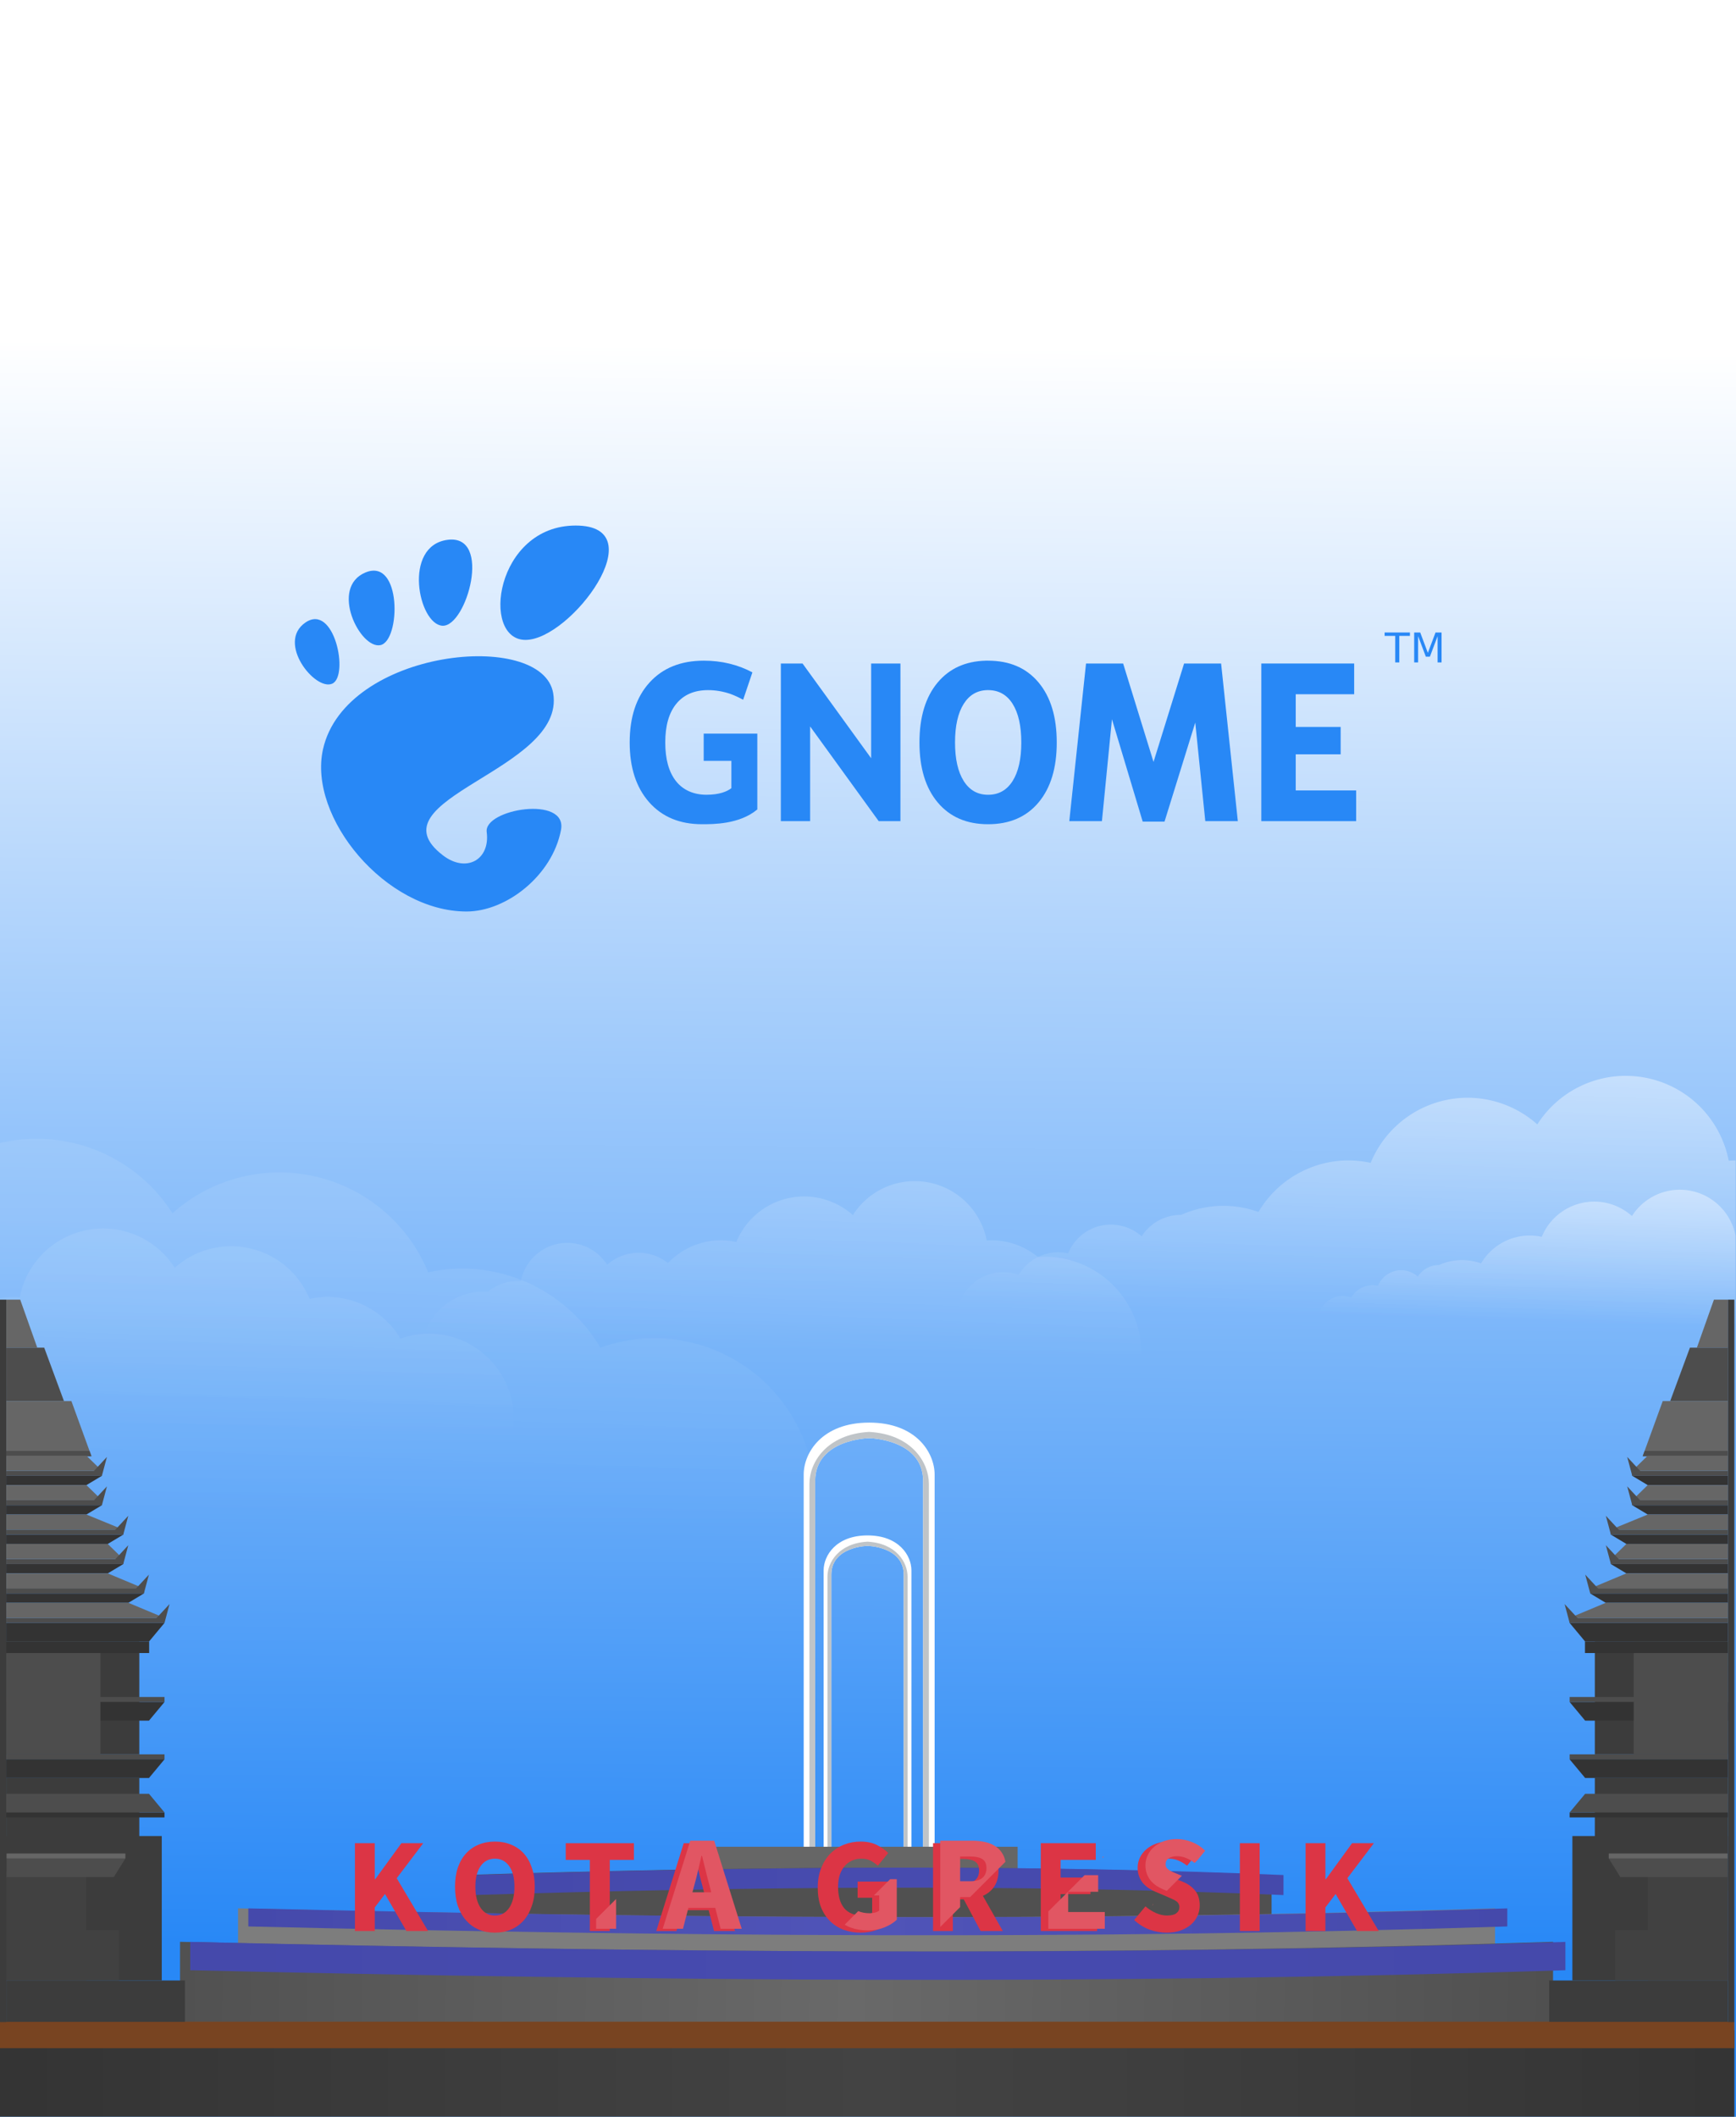 <?xml version="1.0" encoding="UTF-8" standalone="no"?>
<!-- Created with Inkscape (http://www.inkscape.org/) -->

<svg
   xmlns:dc="http://purl.org/dc/elements/1.1/"
   xmlns:cc="http://creativecommons.org/ns#"
   xmlns:rdf="http://www.w3.org/1999/02/22-rdf-syntax-ns#"
   xmlns:svg="http://www.w3.org/2000/svg"
   xmlns="http://www.w3.org/2000/svg"
   xmlns:xlink="http://www.w3.org/1999/xlink"
   xmlns:sodipodi="http://sodipodi.sourceforge.net/DTD/sodipodi-0.dtd"
   xmlns:inkscape="http://www.inkscape.org/namespaces/inkscape"
   width="250mm"
   height="304.751mm"
   viewBox="0 0 250 304.751"
   version="1.1"
   id="svg1850"
   inkscape:version="0.92.4 (5da689c313, 2019-01-14)"
   sodipodi:docname="thumb.svg">
  <rect x="0" y="0" width="250" height="304.751" fill="#808080" stroke="none"/>
  <defs
     id="defs1844">
    <linearGradient
       inkscape:collect="always"
       id="linearGradient2628">
      <stop
         style="stop-color:#4549ab;stop-opacity:1;"
         offset="0"
         id="stop2624" />
      <stop
         id="stop2632"
         offset="0.5"
         style="stop-color:#474baf;stop-opacity:1" />
      <stop
         style="stop-color:#4549ab;stop-opacity:1"
         offset="1"
         id="stop2626" />
    </linearGradient>
    <linearGradient
       gradientTransform="matrix(5.204,0,0,5.204,-9614.522,-77.247)"
       inkscape:collect="always"
       xlink:href="#linearGradient2628"
       id="linearGradient2630-3"
       x1="1847.512"
       y1="22.918"
       x2="2239.24"
       y2="22.918"
       gradientUnits="userSpaceOnUse" />
    <clipPath
       clipPathUnits="userSpaceOnUse"
       id="clipPath3213">
      <rect
         style="opacity:1;vector-effect:none;fill:#4a88cf;fill-opacity:1;fill-rule:nonzero;stroke:none;stroke-width:10.414;stroke-linecap:butt;stroke-linejoin:round;stroke-miterlimit:4;stroke-dasharray:none;stroke-dashoffset:0;stroke-opacity:1;paint-order:markers stroke fill"
         id="rect3215"
         width="364.758"
         height="205.176"
         x="248.227"
         y="-694.913" />
    </clipPath>
    <clipPath
       clipPathUnits="userSpaceOnUse"
       id="clipPath3213-3">
      <rect
         style="opacity:1;vector-effect:none;fill:#4a88cf;fill-opacity:1;fill-rule:nonzero;stroke:none;stroke-width:10.414;stroke-linecap:butt;stroke-linejoin:round;stroke-miterlimit:4;stroke-dasharray:none;stroke-dashoffset:0;stroke-opacity:1;paint-order:markers stroke fill"
         id="rect3215-6"
         width="364.758"
         height="205.176"
         x="248.227"
         y="-694.913" />
    </clipPath>
    <linearGradient
       inkscape:collect="always"
       xlink:href="#linearGradient2608"
       id="linearGradient2610"
       x1="288.444"
       y1="-411.264"
       x2="393.884"
       y2="-410.054"
       gradientUnits="userSpaceOnUse" />
    <linearGradient
       inkscape:collect="always"
       id="linearGradient2608">
      <stop
         style="stop-color:#505050;stop-opacity:1;"
         offset="0"
         id="stop2604" />
      <stop
         id="stop2612"
         offset="0.5"
         style="stop-color:#696969;stop-opacity:1" />
      <stop
         style="stop-color:#505050;stop-opacity:1"
         offset="1"
         id="stop2606" />
    </linearGradient>
    <linearGradient
       inkscape:collect="always"
       xlink:href="#linearGradient2618"
       id="linearGradient2620"
       x1="239.273"
       y1="-400.957"
       x2="446.382"
       y2="-400.957"
       gradientUnits="userSpaceOnUse"
       gradientTransform="matrix(0.663,0,0,1,115.385,0)" />
    <linearGradient
       inkscape:collect="always"
       id="linearGradient2618">
      <stop
         style="stop-color:#333333;stop-opacity:1;"
         offset="0"
         id="stop2614" />
      <stop
         id="stop2622"
         offset="0.5"
         style="stop-color:#434343;stop-opacity:1" />
      <stop
         style="stop-color:#333333;stop-opacity:1"
         offset="1"
         id="stop2616" />
    </linearGradient>
    <linearGradient
       inkscape:collect="always"
       xlink:href="#linearGradient2628"
       id="linearGradient2679"
       gradientUnits="userSpaceOnUse"
       x1="1927.814"
       y1="-4.197"
       x2="2158.936"
       y2="-4.197" />
    <linearGradient
       inkscape:collect="always"
       xlink:href="#linearGradient2667"
       id="linearGradient2659"
       gradientUnits="userSpaceOnUse"
       x1="1863.669"
       y1="7.51"
       x2="2222.691"
       y2="10.451" />
    <linearGradient
       id="linearGradient2667"
       inkscape:collect="always">
      <stop
         id="stop2661"
         offset="0"
         style="stop-color:#4549ab;stop-opacity:1;" />
      <stop
         style="stop-color:#5054b8;stop-opacity:1"
         offset="0.5"
         id="stop2663" />
      <stop
         id="stop2665"
         offset="1"
         style="stop-color:#4549ab;stop-opacity:1" />
    </linearGradient>
    <linearGradient
       inkscape:collect="always"
       xlink:href="#linearGradient2628"
       id="linearGradient2630"
       x1="1847.512"
       y1="22.918"
       x2="2239.24"
       y2="22.918"
       gradientUnits="userSpaceOnUse" />
    <linearGradient
       inkscape:collect="always"
       xlink:href="#linearGradient4634"
       id="linearGradient4636"
       x1="671.174"
       y1="-946.896"
       x2="669.417"
       y2="-893.626"
       gradientUnits="userSpaceOnUse" />
    <linearGradient
       inkscape:collect="always"
       id="linearGradient4634">
      <stop
         style="stop-color:#ffffff;stop-opacity:1;"
         offset="0"
         id="stop4630" />
      <stop
         style="stop-color:#ffffff;stop-opacity:0;"
         offset="1"
         id="stop4632" />
    </linearGradient>
    <linearGradient
       inkscape:collect="always"
       xlink:href="#linearGradient4634"
       id="linearGradient4640"
       gradientUnits="userSpaceOnUse"
       x1="671.174"
       y1="-946.896"
       x2="669.417"
       y2="-893.626"
       gradientTransform="matrix(1.848,0,0,1.848,-593.685,757.342)" />
    <linearGradient
       inkscape:collect="always"
       xlink:href="#linearGradient4634"
       id="linearGradient4620"
       x1="266.634"
       y1="-907.14"
       x2="265.142"
       y2="-862.87"
       gradientUnits="userSpaceOnUse" />
    <linearGradient
       inkscape:collect="always"
       xlink:href="#linearGradient4634"
       id="linearGradient4628"
       x1="481.884"
       y1="-1016.376"
       x2="480.455"
       y2="-980.554"
       gradientUnits="userSpaceOnUse"
       gradientTransform="matrix(1.361,0,0,1.361,-189.013,449.446)" />
    <linearGradient
       inkscape:collect="always"
       xlink:href="#linearGradient4634"
       id="linearGradient4644"
       gradientUnits="userSpaceOnUse"
       x1="266.634"
       y1="-907.14"
       x2="265.142"
       y2="-862.87"
       gradientTransform="matrix(1.896,0,0,1.896,-216.743,799.221)" />
    <linearGradient
       inkscape:collect="always"
       xlink:href="#linearGradient3250"
       id="linearGradient3252"
       x1="-486.532"
       y1="-1224.569"
       x2="-482.066"
       y2="-715.526"
       gradientUnits="userSpaceOnUse"
       gradientTransform="matrix(-0.492,0,0,0.453,96.531,-361.79)" />
    <linearGradient
       inkscape:collect="always"
       id="linearGradient3250">
      <stop
         style="stop-color:#ffffff;stop-opacity:1"
         offset="0"
         id="stop3246" />
      <stop
         style="stop-color:#2888f6;stop-opacity:1"
         offset="1"
         id="stop3248" />
    </linearGradient>
    <clipPath
       clipPathUnits="userSpaceOnUse"
       id="clipPath1120">
      <path
         inkscape:connector-curvature="0"
         id="path1122"
         d="m 0,0 v 483.805 5.299 352.364 H 508 V 489.104 483.805 0 Z"
         style="opacity:1;vector-effect:none;fill:url(#linearGradient1124);fill-opacity:1;fill-rule:nonzero;stroke:none;stroke-width:16.227;stroke-linecap:butt;stroke-linejoin:round;stroke-miterlimit:4;stroke-dasharray:none;stroke-dashoffset:0;stroke-opacity:1;paint-order:markers stroke fill" />
    </clipPath>
    <linearGradient
       inkscape:collect="always"
       xlink:href="#linearGradient3250"
       id="linearGradient1124"
       gradientUnits="userSpaceOnUse"
       gradientTransform="matrix(-1,0,0,1.252,-190.069,1669.798)"
       x1="-482.066"
       y1="-1105.767"
       x2="-482.066"
       y2="-715.526" />
  </defs>
  <sodipodi:namedview
     id="base"
     pagecolor="#ffffff"
     bordercolor="#666666"
     borderopacity="1.0"
     inkscape:pageopacity="0.0"
     inkscape:pageshadow="2"
     inkscape:zoom="0.68090202"
     inkscape:cx="625.79002"
     inkscape:cy="311.7788"
     inkscape:document-units="mm"
     inkscape:current-layer="layer1"
     showgrid="false"
     inkscape:window-width="2048"
     inkscape:window-height="1114"
     inkscape:window-x="0"
     inkscape:window-y="30"
     inkscape:window-maximized="1"
     inkscape:object-paths="true"
     inkscape:snap-intersection-paths="true" />
  <g
     inkscape:label="base"
     inkscape:groupmode="layer"
     id="layer1"
     transform="translate(-190.069,966.535)">
    <path
       style="opacity:1;vector-effect:none;fill:url(#linearGradient3252);fill-opacity:1;fill-rule:nonzero;stroke:none;stroke-width:16.227;stroke-linecap:butt;stroke-linejoin:round;stroke-miterlimit:4;stroke-dasharray:none;stroke-dashoffset:0;stroke-opacity:1;paint-order:markers stroke fill"
       d="m 190.069,-966.535 v 175.218 1.919 127.614 h 250 v -127.614 -1.919 -175.218 z"
       id="rect2351"
       inkscape:connector-curvature="0" />
    <g
       transform="matrix(0.492,0,0,0.492,190.069,-1075.892)"
       id="g291"
       clip-path="url(#clipPath1120)"
       style="stroke-width:2.032">
      <path
         inkscape:connector-curvature="0"
         id="path4604"
         d="m 681.76,-932.82 a 16.62,16.62 0 0 1 16.309,13.448 16.62,16.62 0 0 1 1.056,-0.053 16.62,16.62 0 0 1 10.552,3.795 21.954,21.954 0 0 1 1.479,-0.074 21.954,21.954 0 0 1 21.954,21.954 21.954,21.954 0 0 1 -0.007,0.124 h -99.206 a 9.685,9.685 0 0 1 0.003,0.069 9.685,9.685 0 0 1 -0.003,0.055 h -58.048 a 7.332,7.332 0 0 1 -0.061,-0.876 7.332,7.332 0 0 1 7.332,-7.332 7.332,7.332 0 0 1 2.451,0.43 7.332,7.332 0 0 1 6.304,-3.604 7.332,7.332 0 0 1 1.54,0.172 7.332,7.332 0 0 1 6.778,-4.55 7.332,7.332 0 0 1 4.869,1.863 7.332,7.332 0 0 1 6.183,-3.394 h 3.6e-4 a 7.332,7.332 0 0 1 0.045,0 16.62,16.62 0 0 1 6.716,-1.44 16.62,16.62 0 0 1 5.557,0.975 16.62,16.62 0 0 1 14.288,-8.168 16.62,16.62 0 0 1 3.49,0.391 16.62,16.62 0 0 1 15.363,-10.314 16.62,16.62 0 0 1 11.038,4.222 16.62,16.62 0 0 1 14.016,-7.695 z"
         style="opacity:0.555;vector-effect:none;fill:url(#linearGradient4636);fill-opacity:1;fill-rule:evenodd;stroke:none;stroke-width:1.142;stroke-linecap:round;stroke-linejoin:round;stroke-miterlimit:4;stroke-dasharray:none;stroke-dashoffset:0;stroke-opacity:1;paint-order:markers stroke fill"
         transform="translate(-190.069,1503.251)" />
      <path
         style="opacity:0.555;vector-effect:none;fill:url(#linearGradient4640);fill-opacity:1;fill-rule:evenodd;stroke:none;stroke-width:2.11;stroke-linecap:round;stroke-linejoin:round;stroke-miterlimit:4;stroke-dasharray:none;stroke-dashoffset:0;stroke-opacity:1;paint-order:markers stroke fill"
         d="m 665.942,-966.147 a 30.708,30.708 0 0 1 30.132,24.847 30.708,30.708 0 0 1 1.951,-0.098 30.708,30.708 0 0 1 19.496,7.012 40.562,40.562 0 0 1 2.733,-0.137 40.562,40.562 0 0 1 40.562,40.562 40.562,40.562 0 0 1 -0.013,0.229 H 577.509 a 17.895,17.895 0 0 1 0.005,0.127 17.895,17.895 0 0 1 -0.005,0.102 H 470.26 a 13.547,13.547 0 0 1 -0.114,-1.618 13.547,13.547 0 0 1 13.547,-13.547 13.547,13.547 0 0 1 4.529,0.794 13.547,13.547 0 0 1 11.647,-6.658 13.547,13.547 0 0 1 2.844,0.319 13.547,13.547 0 0 1 12.523,-8.407 13.547,13.547 0 0 1 8.997,3.441 13.547,13.547 0 0 1 11.424,-6.272 h 6.6e-4 a 13.547,13.547 0 0 1 0.084,0 30.708,30.708 0 0 1 12.408,-2.661 30.708,30.708 0 0 1 10.267,1.801 30.708,30.708 0 0 1 26.399,-15.092 30.708,30.708 0 0 1 6.447,0.723 30.708,30.708 0 0 1 28.386,-19.056 30.708,30.708 0 0 1 20.394,7.8 30.708,30.708 0 0 1 25.897,-14.217 z"
         id="path4638"
         inkscape:connector-curvature="0"
         transform="translate(-190.069,1503.251)" />
      <path
         inkscape:connector-curvature="0"
         id="path4580"
         d="m 220.251,-921.48 a 24.854,24.854 0 0 0 -24.388,20.11 24.854,24.854 0 0 0 -1.579,-0.079 24.854,24.854 0 0 0 -15.779,5.675 32.829,32.829 0 0 0 -2.212,-0.111 32.829,32.829 0 0 0 -32.829,32.829 32.829,32.829 0 0 0 0.01,0.185 h 196.757 a 24.854,24.854 0 0 0 0.209,-2.967 24.854,24.854 0 0 0 -24.854,-24.854 24.854,24.854 0 0 0 -8.309,1.458 24.854,24.854 0 0 0 -21.367,-12.215 24.854,24.854 0 0 0 -5.218,0.585 24.854,24.854 0 0 0 -22.975,-15.423 24.854,24.854 0 0 0 -16.506,6.313 24.854,24.854 0 0 0 -20.96,-11.506 z"
         style="opacity:0.082;vector-effect:none;fill:url(#linearGradient4620);fill-opacity:1;fill-rule:evenodd;stroke:none;stroke-width:3.87;stroke-linecap:round;stroke-linejoin:round;stroke-miterlimit:4;stroke-dasharray:none;stroke-dashoffset:0;stroke-opacity:1;paint-order:markers stroke fill"
         transform="translate(-190.069,1503.251)" />
      <path
         inkscape:connector-curvature="0"
         id="path4609"
         d="m 457.734,-935.341 a 21.474,21.474 0 0 0 -18.031,9.942 21.474,21.474 0 0 0 -14.262,-5.455 21.474,21.474 0 0 0 -19.85,13.326 21.474,21.474 0 0 0 -4.509,-0.505 21.474,21.474 0 0 0 -15.496,6.669 13.837,13.837 0 0 0 -8.604,-3.017 13.837,13.837 0 0 0 -9.19,3.515 13.837,13.837 0 0 0 -11.669,-6.406 h 4.7e-4 a 13.837,13.837 0 0 0 -13.578,11.196 13.837,13.837 0 0 0 -0.879,-0.045 13.837,13.837 0 0 0 -8.785,3.159 18.277,18.277 0 0 0 -1.231,-0.062 18.277,18.277 0 0 0 -18.277,18.277 18.277,18.277 0 0 0 0.005,0.104 h 7.585 a 9.474,9.474 0 0 0 0.008,0.104 h 75 4.5e-4 48.326 a 6.105,6.105 0 0 0 0.014,-0.159 h 79.839 a 28.365,28.365 0 0 0 0.008,-0.161 28.365,28.365 0 0 0 -28.365,-28.366 28.365,28.365 0 0 0 -1.911,0.098 21.474,21.474 0 0 0 -13.634,-4.903 21.474,21.474 0 0 0 -1.364,0.067 21.474,21.474 0 0 0 -21.071,-17.376 v 0 a 21.474,21.474 0 0 0 -0.079,0 z"
         style="opacity:0.172;vector-effect:none;fill:url(#linearGradient4628);fill-opacity:1;fill-rule:evenodd;stroke:none;stroke-width:1.475;stroke-linecap:round;stroke-linejoin:round;stroke-miterlimit:4;stroke-dasharray:none;stroke-dashoffset:0;stroke-opacity:1;paint-order:markers stroke fill"
         transform="translate(-190.069,1503.251)" />
      <path
         style="opacity:0.082;vector-effect:none;fill:url(#linearGradient4644);fill-opacity:1;fill-rule:evenodd;stroke:none;stroke-width:7.338;stroke-linecap:round;stroke-linejoin:round;stroke-miterlimit:4;stroke-dasharray:none;stroke-dashoffset:0;stroke-opacity:1;paint-order:markers stroke fill"
         d="m 200.811,-947.732 a 47.118,47.118 0 0 0 -46.235,38.125 47.118,47.118 0 0 0 -2.994,-0.149 47.118,47.118 0 0 0 -29.914,10.758 62.238,62.238 0 0 0 -4.193,-0.21 62.238,62.238 0 0 0 -62.238,62.238 62.238,62.238 0 0 0 0.019,0.351 H 428.27 a 47.118,47.118 0 0 0 0.396,-5.626 47.118,47.118 0 0 0 -47.118,-47.119 47.118,47.118 0 0 0 -15.753,2.763 47.118,47.118 0 0 0 -40.507,-23.157 47.118,47.118 0 0 0 -9.893,1.108 47.118,47.118 0 0 0 -43.555,-29.239 47.118,47.118 0 0 0 -31.292,11.969 47.118,47.118 0 0 0 -39.736,-21.814 z"
         id="path4642"
         inkscape:connector-curvature="0"
         transform="translate(-190.069,1503.251)" />
    </g>
    <g
       style="display:inline;stroke-width:2.032"
       id="g2602"
       transform="matrix(0.685,0,0,0.685,19.937,-326.125)"
       clip-path="url(#clipPath3213-3)">
      <g
         transform="translate(26.083,11.419)"
         id="g2349"
         style="stroke-width:2.032">
        <g
           transform="matrix(1.82,0,0,1.82,873.248,-852.048)"
           id="g1409"
           style="stroke-width:2.032">
          <g
             id="g1397"
             transform="matrix(1.254,0,0,1,93.315,18.574)"
             style="stroke-width:1.814">
            <path
               id="path1393"
               transform="matrix(0.116,0,0,0.145,-388.58,-21.612)"
               d="m 939.689,796.754 c -37.397,0 -51.992,23.996 -51.992,41.447 v 24.725 281.063 h 9.119 V 843.291 c 0,-33.449 42.873,-34.178 42.873,-34.178 0,0 42.871,0.729 42.871,34.178 v 300.697 h 9.119 V 862.926 838.201 c 0,-17.452 -14.593,-41.447 -51.99,-41.447 z"
               style="opacity:1;vector-effect:none;fill:#ffffff;fill-opacity:1;stroke:none;stroke-width:4.194;stroke-linecap:round;stroke-linejoin:round;stroke-miterlimit:4;stroke-dasharray:none;stroke-dashoffset:0;stroke-opacity:1;paint-order:markers stroke fill"
               inkscape:connector-curvature="0" />
            <path
               id="path1395"
               transform="matrix(0.116,0,0,0.145,-388.58,-21.612)"
               d="m 939.689,804.162 c -34.018,1.873 -47.43,24.587 -47.43,41.309 v 24.725 273.793 h 4.557 V 843.291 c 0,-33.449 42.873,-34.178 42.873,-34.178 0,0 42.871,0.729 42.871,34.178 v 300.697 h 4.559 V 870.195 845.471 c 0,-16.722 -13.411,-39.436 -47.43,-41.309 z"
               style="opacity:1;vector-effect:none;fill:#bfc4c8;fill-opacity:1;stroke:none;stroke-width:4.194;stroke-linecap:round;stroke-linejoin:round;stroke-miterlimit:4;stroke-dasharray:none;stroke-dashoffset:0;stroke-opacity:1;paint-order:markers stroke fill"
               inkscape:connector-curvature="0" />
          </g>
          <g
             id="g1399"
             transform="matrix(-1.254,0,0,1,-608.352,18.574)"
             style="stroke-width:1.814" />
          <g
             style="stroke-width:2.707"
             transform="matrix(0.841,0,0,0.67,-22.345,62.315)"
             id="g1405">
            <path
               style="opacity:1;vector-effect:none;fill:#ffffff;fill-opacity:1;stroke:none;stroke-width:4.194;stroke-linecap:round;stroke-linejoin:round;stroke-miterlimit:4;stroke-dasharray:none;stroke-dashoffset:0;stroke-opacity:1;paint-order:markers stroke fill"
               d="m 939.689,884.012 c -25.069,0 -34.852,16.085 -34.852,27.783 v 16.574 215.619 h 6.113 V 915.207 c 0,-22.422 28.738,-22.91 28.738,-22.91 0,0 28.738,0.488 28.738,22.91 v 228.781 h 6.113 V 928.369 911.795 c 0,-11.698 -9.783,-27.783 -34.852,-27.783 z"
               transform="matrix(0.173,0,0,0.217,-442.135,-97.494)"
               id="path1401"
               inkscape:connector-curvature="0" />
            <path
               id="path1403"
               transform="matrix(0.173,0,0,0.217,-442.135,-97.494)"
               d="m 939.689,888.979 c -22.804,1.255 -31.793,16.48 -31.793,27.689 v 16.574 210.746 h 3.055 V 915.207 c 0,-22.422 28.738,-22.91 28.738,-22.91 0,0 28.738,0.488 28.738,22.91 v 228.781 h 3.055 V 933.242 916.668 c 0,-11.209 -8.989,-26.434 -31.793,-27.689 z"
               style="opacity:1;vector-effect:none;fill:#bfc4c8;fill-opacity:1;stroke:none;stroke-width:4.194;stroke-linecap:round;stroke-linejoin:round;stroke-miterlimit:4;stroke-dasharray:none;stroke-dashoffset:0;stroke-opacity:1;paint-order:markers stroke fill"
               inkscape:connector-curvature="0" />
          </g>
          <g
             style="stroke-width:2.707"
             transform="matrix(-0.841,0,0,0.67,-492.693,62.315)"
             id="g1407" />
        </g>
        <rect
           y="-558.163"
           x="372.826"
           height="8.707"
           width="63.396"
           id="rect1870"
           style="opacity:1;vector-effect:none;fill:#666666;fill-opacity:1;stroke:none;stroke-width:7.397;stroke-linecap:round;stroke-linejoin:round;stroke-miterlimit:4;stroke-dasharray:none;stroke-dashoffset:0;stroke-opacity:1;paint-order:markers stroke fill" />
      </g>
      <g
         transform="matrix(2.785,0,0,2.785,-522.844,632.061)"
         id="g1883"
         style="stroke-width:2.032">
        <path
           sodipodi:nodetypes="cccscc"
           style="opacity:1;vector-effect:none;fill:#505050;fill-opacity:1;fill-rule:evenodd;stroke:none;stroke-width:0.476;stroke-linecap:round;stroke-linejoin:round;stroke-miterlimit:4;stroke-dasharray:none;stroke-dashoffset:0;stroke-opacity:1;paint-order:markers stroke fill"
           d="m 372.905,-415.875 c -20.582,-0.865 -40.908,-0.615 -61.151,0 l -3.7e-4,-5.259 c 10.122,-0.307 20.264,-0.524 30.449,-0.555 10.185,-0.031 20.412,0.122 30.702,0.555 z"
           id="path1373"
           inkscape:connector-curvature="0" />
        <path
           inkscape:connector-curvature="0"
           id="path1371"
           d="m 389.773,-418.621 c -31.936,1.025 -63.476,0.729 -94.888,0 l -5.7e-4,6.231 c 15.706,0.364 31.444,0.621 47.247,0.658 15.804,0.037 31.673,-0.145 47.641,-0.658 z"
           style="opacity:1;vector-effect:none;fill:#7d7d7d;fill-opacity:1;fill-rule:evenodd;stroke:none;stroke-width:0.645;stroke-linecap:round;stroke-linejoin:round;stroke-miterlimit:4;stroke-dasharray:none;stroke-dashoffset:0;stroke-opacity:1;paint-order:markers stroke fill"
           sodipodi:nodetypes="cccscc" />
        <path
           sodipodi:nodetypes="cccscc"
           style="opacity:1;vector-effect:none;fill:url(#linearGradient2610);fill-opacity:1;fill-rule:evenodd;stroke:none;stroke-width:0.705;stroke-linecap:round;stroke-linejoin:round;stroke-miterlimit:4;stroke-dasharray:none;stroke-dashoffset:0;stroke-opacity:1;paint-order:markers stroke fill"
           d="m 394.152,-416.095 c -34.884,1.12 -69.334,0.796 -103.645,0 l -6.3e-4,6.806 c 17.155,0.398 34.346,0.678 51.608,0.718 17.262,0.041 34.596,-0.159 52.037,-0.718 z"
           id="path1369"
           inkscape:connector-curvature="0" />
        <path
           inkscape:connector-curvature="0"
           id="path1365"
           d="m 411.16,-409.576 c -46.332,2.243 -92.09,1.595 -137.661,0 l -6.6e-4,13.635 c 22.786,0.797 45.618,1.358 68.545,1.439 22.927,0.081 45.95,-0.318 69.116,-1.439 z"
           style="opacity:1;vector-effect:none;fill:url(#linearGradient2620);fill-opacity:1;fill-rule:evenodd;stroke:none;stroke-width:1.15;stroke-linecap:round;stroke-linejoin:round;stroke-miterlimit:4;stroke-dasharray:none;stroke-dashoffset:0;stroke-opacity:1;paint-order:markers stroke fill"
           sodipodi:nodetypes="cccscc" />
        <path
           inkscape:connector-curvature="0"
           style="opacity:1;vector-effect:none;fill:url(#linearGradient2679);fill-opacity:1;fill-rule:evenodd;stroke:none;stroke-width:2.664;stroke-linecap:round;stroke-linejoin:round;stroke-miterlimit:4;stroke-dasharray:none;stroke-dashoffset:0;stroke-opacity:1;paint-order:markers stroke fill"
           d="m 2057.338,-6.307 c -4.817,-0.008 -9.63,-0.003 -14.441,0.012 -38.493,0.118 -76.826,0.935 -115.082,2.098 v 5.709 c 38.255,-1.162 76.589,-1.98 115.082,-2.098 38.493,-0.118 77.145,0.463 116.039,2.098 v -5.709 c -34.032,-1.431 -67.88,-2.055 -101.598,-2.109 z"
           transform="matrix(0.265,0,0,0.265,-198.314,-420.023)"
           id="path1378" />
        <path
           inkscape:connector-curvature="0"
           style="opacity:1;vector-effect:none;fill:url(#linearGradient2659);fill-opacity:1;fill-rule:evenodd;stroke:none;stroke-width:2.664;stroke-linecap:round;stroke-linejoin:round;stroke-miterlimit:4;stroke-dasharray:none;stroke-dashoffset:0;stroke-opacity:1;paint-order:markers stroke fill"
           d="m 1864.061,5.301 v 5.15 c 118.72,2.754 237.927,3.874 358.631,0 V 5.301 c -120.704,3.874 -239.911,2.754 -358.631,0 z"
           transform="matrix(0.265,0,0,0.265,-198.314,-420.023)"
           id="path1381" />
        <path
           inkscape:connector-curvature="0"
           style="opacity:1;vector-effect:none;fill:url(#linearGradient2630);fill-opacity:1;fill-rule:evenodd;stroke:none;stroke-width:2.664;stroke-linecap:round;stroke-linejoin:round;stroke-miterlimit:4;stroke-dasharray:none;stroke-dashoffset:0;stroke-opacity:1;paint-order:markers stroke fill"
           d="m 1847.512,14.844 v 8.074 c 129.677,3.008 259.885,4.232 391.728,0 V 14.844 c -131.844,4.232 -262.052,3.008 -391.728,0 z"
           transform="matrix(0.265,0,0,0.265,-198.314,-420.023)"
           id="path1386" />
      </g>
      <path
         sodipodi:nodetypes="ccccc"
         inkscape:connector-curvature="0"
         id="path1391"
         d="m 238.474,-504.414 h 384.264 v -5.555 H 238.474 Z"
         style="display:inline;opacity:1;vector-effect:none;fill:#784421;fill-opacity:1;stroke:none;stroke-width:0.491;stroke-linecap:round;stroke-linejoin:round;stroke-miterlimit:4;stroke-dasharray:none;stroke-dashoffset:0;stroke-opacity:1;paint-order:markers stroke fill"
         inkscape:export-xdpi="300"
         inkscape:export-ydpi="300" />
      <g
         transform="translate(0.743,4.815)"
         id="g2337"
         style="stroke-width:2.032">
        <g
           transform="matrix(1.82,0,0,1.82,782.544,-824.449)"
           id="g1638"
           style="stroke-width:2.032">
          <g
             transform="matrix(-0.846,0,0,0.846,-543.213,27.514)"
             id="g1636"
             style="stroke-width:2.403">
            <rect
               y="-168.617"
               x="-319.939"
               height="5.649"
               width="24.399"
               id="rect1526"
               style="opacity:1;vector-effect:none;fill:#3c3c3c;fill-opacity:1;stroke:none;stroke-width:4.806;stroke-linecap:round;stroke-linejoin:round;stroke-miterlimit:4;stroke-dasharray:none;stroke-dashoffset:0;stroke-opacity:1;paint-order:markers stroke fill"
               transform="scale(1,-1)" />
            <path
               sodipodi:nodetypes="ccccc"
               inkscape:connector-curvature="0"
               id="path1528"
               d="m -294.304,70.027 h -1.237 v 98.619 h 2.748 z"
               style="opacity:1;vector-effect:none;fill:#3c3c3c;fill-opacity:1;stroke:none;stroke-width:0.721;stroke-linecap:round;stroke-linejoin:round;stroke-miterlimit:4;stroke-dasharray:none;stroke-dashoffset:0;stroke-opacity:1;paint-order:markers stroke fill" />
            <path
               style="opacity:1;vector-effect:none;fill:#666666;fill-opacity:1;stroke:none;stroke-width:0.721;stroke-linecap:round;stroke-linejoin:round;stroke-miterlimit:4;stroke-dasharray:none;stroke-dashoffset:0;stroke-opacity:1;paint-order:markers stroke fill"
               d="m -297.443,70.027 h 1.903 v 6.553 h -4.228 z"
               id="path1530"
               inkscape:connector-curvature="0"
               sodipodi:nodetypes="ccccc" />
            <path
               style="opacity:1;vector-effect:none;fill:#4d4d4d;fill-opacity:1;stroke:none;stroke-width:0.721;stroke-linecap:round;stroke-linejoin:round;stroke-miterlimit:4;stroke-dasharray:none;stroke-dashoffset:0;stroke-opacity:1;paint-order:markers stroke fill"
               d="m -300.72,76.581 h 5.179 v 7.293 h -7.875 z"
               id="path1532"
               inkscape:connector-curvature="0"
               sodipodi:nodetypes="ccccc" />
            <path
               sodipodi:nodetypes="ccccc"
               inkscape:connector-curvature="0"
               id="path1534"
               d="m -304.432,83.874 h 8.891 v 7.523 h -11.627 z"
               style="opacity:1;vector-effect:none;fill:#666666;fill-opacity:1;stroke:none;stroke-width:0.721;stroke-linecap:round;stroke-linejoin:round;stroke-miterlimit:4;stroke-dasharray:none;stroke-dashoffset:0;stroke-opacity:1;paint-order:markers stroke fill" />
            <path
               style="opacity:1;vector-effect:none;fill:#4d4d4d;fill-opacity:1;stroke:none;stroke-width:0.721;stroke-linecap:round;stroke-linejoin:round;stroke-miterlimit:4;stroke-dasharray:none;stroke-dashoffset:0;stroke-opacity:1;paint-order:markers stroke fill"
               d="m -306.905,90.676 -0.263,0.722 h 11.627 v -0.722 z"
               id="path1536"
               inkscape:connector-curvature="0" />
            <g
               id="g1546"
               transform="translate(0,-27.773)"
               style="stroke-width:2.403">
              <path
                 inkscape:connector-curvature="0"
                 id="path1538"
                 d="m -308.595,121.16 h 13.054 v 0.687 h -13.054 z"
                 style="opacity:1;vector-effect:none;fill:#4d4d4d;fill-opacity:1;stroke:none;stroke-width:4.806;stroke-linecap:round;stroke-linejoin:round;stroke-miterlimit:4;stroke-dasharray:none;stroke-dashoffset:0;stroke-opacity:1;paint-order:markers stroke fill" />
              <path
                 sodipodi:nodetypes="ccccc"
                 style="opacity:1;vector-effect:none;fill:#333333;fill-opacity:1;stroke:none;stroke-width:4.806;stroke-linecap:round;stroke-linejoin:round;stroke-miterlimit:4;stroke-dasharray:none;stroke-dashoffset:0;stroke-opacity:1;paint-order:markers stroke fill"
                 d="m -306.481,123.115 h 10.94 v -1.268 h -13.054 z"
                 id="path1540"
                 inkscape:connector-curvature="0" />
              <path
                 sodipodi:nodetypes="ccccc"
                 style="opacity:1;vector-effect:none;fill:#666666;fill-opacity:1;stroke:none;stroke-width:4.806;stroke-linecap:round;stroke-linejoin:round;stroke-miterlimit:4;stroke-dasharray:none;stroke-dashoffset:0;stroke-opacity:1;paint-order:markers stroke fill"
                 d="m -308.595,121.16 h 13.054 v -2.061 h -10.94 z"
                 id="path1542"
                 inkscape:connector-curvature="0" />
              <path
                 inkscape:connector-curvature="0"
                 id="path1544"
                 d="m -308.595,121.847 -0.688,-2.576 1.943,2.093 z"
                 style="opacity:1;vector-effect:none;fill:#4d4d4d;fill-opacity:1;stroke:none;stroke-width:4.806;stroke-linecap:round;stroke-linejoin:round;stroke-miterlimit:4;stroke-dasharray:none;stroke-dashoffset:0;stroke-opacity:1;paint-order:markers stroke fill" />
            </g>
            <g
               id="g1556"
               transform="translate(0,-27.773)"
               style="stroke-width:2.403">
              <path
                 style="opacity:1;vector-effect:none;fill:#4d4d4d;fill-opacity:1;stroke:none;stroke-width:4.806;stroke-linecap:round;stroke-linejoin:round;stroke-miterlimit:4;stroke-dasharray:none;stroke-dashoffset:0;stroke-opacity:1;paint-order:markers stroke fill"
                 d="m -308.595,125.177 h 13.054 v 0.687 h -13.054 z"
                 id="path1548"
                 inkscape:connector-curvature="0" />
              <path
                 inkscape:connector-curvature="0"
                 id="path1550"
                 d="m -306.481,127.132 h 10.94 v -1.268 h -13.054 z"
                 style="opacity:1;vector-effect:none;fill:#333333;fill-opacity:1;stroke:none;stroke-width:4.806;stroke-linecap:round;stroke-linejoin:round;stroke-miterlimit:4;stroke-dasharray:none;stroke-dashoffset:0;stroke-opacity:1;paint-order:markers stroke fill"
                 sodipodi:nodetypes="ccccc" />
              <path
                 inkscape:connector-curvature="0"
                 id="path1552"
                 d="m -308.595,125.177 h 13.054 v -2.061 h -10.94 z"
                 style="opacity:1;vector-effect:none;fill:#666666;fill-opacity:1;stroke:none;stroke-width:4.806;stroke-linecap:round;stroke-linejoin:round;stroke-miterlimit:4;stroke-dasharray:none;stroke-dashoffset:0;stroke-opacity:1;paint-order:markers stroke fill"
                 sodipodi:nodetypes="ccccc" />
              <path
                 style="opacity:1;vector-effect:none;fill:#4d4d4d;fill-opacity:1;stroke:none;stroke-width:4.806;stroke-linecap:round;stroke-linejoin:round;stroke-miterlimit:4;stroke-dasharray:none;stroke-dashoffset:0;stroke-opacity:1;paint-order:markers stroke fill"
                 d="m -308.595,125.864 -0.688,-2.576 1.943,2.093 z"
                 id="path1554"
                 inkscape:connector-curvature="0" />
            </g>
            <g
               id="g1566"
               transform="translate(-2.915,-19.739)"
               style="stroke-width:2.403">
              <path
                 style="opacity:1;vector-effect:none;fill:#4d4d4d;fill-opacity:1;stroke:none;stroke-width:4.806;stroke-linecap:round;stroke-linejoin:round;stroke-miterlimit:4;stroke-dasharray:none;stroke-dashoffset:0;stroke-opacity:1;paint-order:markers stroke fill"
                 d="m -308.595,121.16 h 15.969 v 0.687 h -15.969 z"
                 id="path1558"
                 inkscape:connector-curvature="0"
                 sodipodi:nodetypes="ccccc" />
              <path
                 inkscape:connector-curvature="0"
                 id="path1560"
                 d="m -306.481,123.115 h 13.855 v -1.268 h -15.969 z"
                 style="opacity:1;vector-effect:none;fill:#333333;fill-opacity:1;stroke:none;stroke-width:4.806;stroke-linecap:round;stroke-linejoin:round;stroke-miterlimit:4;stroke-dasharray:none;stroke-dashoffset:0;stroke-opacity:1;paint-order:markers stroke fill"
                 sodipodi:nodetypes="ccccc" />
              <path
                 inkscape:connector-curvature="0"
                 id="path1562"
                 d="m -308.595,121.16 h 15.969 v -2.061 h -10.94 z"
                 style="opacity:1;vector-effect:none;fill:#666666;fill-opacity:1;stroke:none;stroke-width:4.806;stroke-linecap:round;stroke-linejoin:round;stroke-miterlimit:4;stroke-dasharray:none;stroke-dashoffset:0;stroke-opacity:1;paint-order:markers stroke fill"
                 sodipodi:nodetypes="ccccc" />
              <path
                 style="opacity:1;vector-effect:none;fill:#4d4d4d;fill-opacity:1;stroke:none;stroke-width:4.806;stroke-linecap:round;stroke-linejoin:round;stroke-miterlimit:4;stroke-dasharray:none;stroke-dashoffset:0;stroke-opacity:1;paint-order:markers stroke fill"
                 d="m -308.595,121.847 -0.688,-2.576 1.943,2.093 z"
                 id="path1564"
                 inkscape:connector-curvature="0" />
            </g>
            <g
               id="g1576"
               transform="translate(-2.915,-19.739)"
               style="stroke-width:2.403">
              <path
                 inkscape:connector-curvature="0"
                 id="path1568"
                 d="m -308.595,125.177 h 15.969 v 0.687 h -15.969 z"
                 style="opacity:1;vector-effect:none;fill:#4d4d4d;fill-opacity:1;stroke:none;stroke-width:4.806;stroke-linecap:round;stroke-linejoin:round;stroke-miterlimit:4;stroke-dasharray:none;stroke-dashoffset:0;stroke-opacity:1;paint-order:markers stroke fill"
                 sodipodi:nodetypes="ccccc" />
              <path
                 sodipodi:nodetypes="ccccc"
                 style="opacity:1;vector-effect:none;fill:#333333;fill-opacity:1;stroke:none;stroke-width:4.806;stroke-linecap:round;stroke-linejoin:round;stroke-miterlimit:4;stroke-dasharray:none;stroke-dashoffset:0;stroke-opacity:1;paint-order:markers stroke fill"
                 d="m -306.481,127.132 h 13.855 v -1.268 h -15.969 z"
                 id="path1570"
                 inkscape:connector-curvature="0" />
              <path
                 sodipodi:nodetypes="ccccc"
                 style="opacity:1;vector-effect:none;fill:#666666;fill-opacity:1;stroke:none;stroke-width:4.806;stroke-linecap:round;stroke-linejoin:round;stroke-miterlimit:4;stroke-dasharray:none;stroke-dashoffset:0;stroke-opacity:1;paint-order:markers stroke fill"
                 d="m -308.595,125.177 h 15.969 v -2.061 h -13.855 z"
                 id="path1572"
                 inkscape:connector-curvature="0" />
              <path
                 inkscape:connector-curvature="0"
                 id="path1574"
                 d="m -308.595,125.864 -0.688,-2.576 1.943,2.093 z"
                 style="opacity:1;vector-effect:none;fill:#4d4d4d;fill-opacity:1;stroke:none;stroke-width:4.806;stroke-linecap:round;stroke-linejoin:round;stroke-miterlimit:4;stroke-dasharray:none;stroke-dashoffset:0;stroke-opacity:1;paint-order:markers stroke fill" />
            </g>
            <g
               transform="translate(-5.731,-15.723)"
               id="g1586"
               style="stroke-width:2.403">
              <path
                 sodipodi:nodetypes="ccccc"
                 style="opacity:1;vector-effect:none;fill:#4d4d4d;fill-opacity:1;stroke:none;stroke-width:4.806;stroke-linecap:round;stroke-linejoin:round;stroke-miterlimit:4;stroke-dasharray:none;stroke-dashoffset:0;stroke-opacity:1;paint-order:markers stroke fill"
                 d="m -308.595,125.177 h 18.785 v 0.687 h -18.785 z"
                 id="path1578"
                 inkscape:connector-curvature="0" />
              <path
                 inkscape:connector-curvature="0"
                 id="path1580"
                 d="m -306.481,127.132 h 16.671 v -1.268 h -18.785 z"
                 style="opacity:1;vector-effect:none;fill:#333333;fill-opacity:1;stroke:none;stroke-width:4.806;stroke-linecap:round;stroke-linejoin:round;stroke-miterlimit:4;stroke-dasharray:none;stroke-dashoffset:0;stroke-opacity:1;paint-order:markers stroke fill"
                 sodipodi:nodetypes="ccccc" />
              <path
                 inkscape:connector-curvature="0"
                 id="path1582"
                 d="m -308.595,125.177 h 18.785 v -2.061 h -13.855 z"
                 style="opacity:1;vector-effect:none;fill:#666666;fill-opacity:1;stroke:none;stroke-width:4.806;stroke-linecap:round;stroke-linejoin:round;stroke-miterlimit:4;stroke-dasharray:none;stroke-dashoffset:0;stroke-opacity:1;paint-order:markers stroke fill"
                 sodipodi:nodetypes="ccccc" />
              <path
                 style="opacity:1;vector-effect:none;fill:#4d4d4d;fill-opacity:1;stroke:none;stroke-width:4.806;stroke-linecap:round;stroke-linejoin:round;stroke-miterlimit:4;stroke-dasharray:none;stroke-dashoffset:0;stroke-opacity:1;paint-order:markers stroke fill"
                 d="m -308.595,125.864 -0.688,-2.576 1.943,2.093 z"
                 id="path1584"
                 inkscape:connector-curvature="0" />
            </g>
            <g
               id="g1596"
               transform="translate(-8.547,-11.706)"
               style="stroke-width:2.403">
              <path
                 inkscape:connector-curvature="0"
                 id="path1588"
                 d="m -308.595,125.177 h 21.601 v 0.687 h -21.601 z"
                 style="opacity:1;vector-effect:none;fill:#4d4d4d;fill-opacity:1;stroke:none;stroke-width:4.806;stroke-linecap:round;stroke-linejoin:round;stroke-miterlimit:4;stroke-dasharray:none;stroke-dashoffset:0;stroke-opacity:1;paint-order:markers stroke fill"
                 sodipodi:nodetypes="ccccc" />
              <path
                 sodipodi:nodetypes="ccccc"
                 style="opacity:1;vector-effect:none;fill:#333333;fill-opacity:1;stroke:none;stroke-width:4.806;stroke-linecap:round;stroke-linejoin:round;stroke-miterlimit:4;stroke-dasharray:none;stroke-dashoffset:0;stroke-opacity:1;paint-order:markers stroke fill"
                 d="m -306.481,128.403 h 19.487 v -2.539 h -21.601 z"
                 id="path1590"
                 inkscape:connector-curvature="0" />
              <path
                 sodipodi:nodetypes="ccccc"
                 style="opacity:1;vector-effect:none;fill:#666666;fill-opacity:1;stroke:none;stroke-width:4.806;stroke-linecap:round;stroke-linejoin:round;stroke-miterlimit:4;stroke-dasharray:none;stroke-dashoffset:0;stroke-opacity:1;paint-order:markers stroke fill"
                 d="m -308.595,125.177 h 21.601 v -2.061 h -16.671 z"
                 id="path1592"
                 inkscape:connector-curvature="0" />
              <path
                 inkscape:connector-curvature="0"
                 id="path1594"
                 d="m -308.595,125.864 -0.688,-2.576 1.943,2.093 z"
                 style="opacity:1;vector-effect:none;fill:#4d4d4d;fill-opacity:1;stroke:none;stroke-width:4.806;stroke-linecap:round;stroke-linejoin:round;stroke-miterlimit:4;stroke-dasharray:none;stroke-dashoffset:0;stroke-opacity:1;paint-order:markers stroke fill" />
            </g>
            <rect
               style="opacity:1;vector-effect:none;fill:#3c3c3c;fill-opacity:1;stroke:none;stroke-width:4.806;stroke-linecap:round;stroke-linejoin:round;stroke-miterlimit:4;stroke-dasharray:none;stroke-dashoffset:0;stroke-opacity:1;paint-order:markers stroke fill"
               id="rect1598"
               width="18.162"
               height="15.397"
               x="-313.703"
               y="116.697" />
            <g
               id="g1604"
               transform="translate(0.625,-25.904)"
               style="stroke-width:2.403">
              <path
                 sodipodi:nodetypes="ccccc"
                 style="opacity:1;vector-effect:none;fill:#4d4d4d;fill-opacity:1;stroke:none;stroke-width:4.806;stroke-linecap:round;stroke-linejoin:round;stroke-miterlimit:4;stroke-dasharray:none;stroke-dashoffset:0;stroke-opacity:1;paint-order:markers stroke fill"
                 d="m -317.766,150.171 h 21.601 v 0.687 h -21.601 z"
                 id="path1600"
                 inkscape:connector-curvature="0" />
              <path
                 inkscape:connector-curvature="0"
                 id="path1602"
                 d="m -315.652,153.397 h 19.487 v -2.539 h -21.601 z"
                 style="opacity:1;vector-effect:none;fill:#333333;fill-opacity:1;stroke:none;stroke-width:4.806;stroke-linecap:round;stroke-linejoin:round;stroke-miterlimit:4;stroke-dasharray:none;stroke-dashoffset:0;stroke-opacity:1;paint-order:markers stroke fill"
                 sodipodi:nodetypes="ccccc" />
            </g>
            <rect
               y="116.697"
               x="-308.396"
               height="15.397"
               width="12.856"
               id="rect1606"
               style="opacity:1;vector-effect:none;fill:#4d4d4d;fill-opacity:1;stroke:none;stroke-width:4.806;stroke-linecap:round;stroke-linejoin:round;stroke-miterlimit:4;stroke-dasharray:none;stroke-dashoffset:0;stroke-opacity:1;paint-order:markers stroke fill" />
            <rect
               y="116.697"
               x="-315.048"
               height="1.57"
               width="19.508"
               id="rect1608"
               style="opacity:1;vector-effect:none;fill:#333333;fill-opacity:1;stroke:none;stroke-width:4.806;stroke-linecap:round;stroke-linejoin:round;stroke-miterlimit:4;stroke-dasharray:none;stroke-dashoffset:0;stroke-opacity:1;paint-order:markers stroke fill" />
            <g
               transform="translate(0.625,-18.077)"
               id="g1614"
               style="stroke-width:2.403">
              <path
                 inkscape:connector-curvature="0"
                 id="path1610"
                 d="m -317.766,150.171 h 21.601 v 0.687 h -21.601 z"
                 style="opacity:1;vector-effect:none;fill:#4d4d4d;fill-opacity:1;stroke:none;stroke-width:4.806;stroke-linecap:round;stroke-linejoin:round;stroke-miterlimit:4;stroke-dasharray:none;stroke-dashoffset:0;stroke-opacity:1;paint-order:markers stroke fill"
                 sodipodi:nodetypes="ccccc" />
              <path
                 sodipodi:nodetypes="ccccc"
                 style="opacity:1;vector-effect:none;fill:#333333;fill-opacity:1;stroke:none;stroke-width:4.806;stroke-linecap:round;stroke-linejoin:round;stroke-miterlimit:4;stroke-dasharray:none;stroke-dashoffset:0;stroke-opacity:1;paint-order:markers stroke fill"
                 d="m -315.652,153.397 h 19.487 v -2.539 h -21.601 z"
                 id="path1612"
                 inkscape:connector-curvature="0" />
            </g>
            <rect
               style="opacity:1;vector-effect:none;fill:#3c3c3c;fill-opacity:1;stroke:none;stroke-width:4.806;stroke-linecap:round;stroke-linejoin:round;stroke-miterlimit:4;stroke-dasharray:none;stroke-dashoffset:0;stroke-opacity:1;paint-order:markers stroke fill"
               id="rect1616"
               width="21.228"
               height="19.719"
               x="-316.768"
               y="143.248" />
            <rect
               y="135.32"
               x="-313.703"
               height="15.397"
               width="18.162"
               id="rect1618"
               style="opacity:1;vector-effect:none;fill:#3c3c3c;fill-opacity:1;stroke:none;stroke-width:4.806;stroke-linecap:round;stroke-linejoin:round;stroke-miterlimit:4;stroke-dasharray:none;stroke-dashoffset:0;stroke-opacity:1;paint-order:markers stroke fill" />
            <g
               id="g1624"
               transform="matrix(1,0,0,-1,0.625,290.881)"
               style="stroke-width:2.403">
              <path
                 sodipodi:nodetypes="ccccc"
                 style="opacity:1;vector-effect:none;fill:#333333;fill-opacity:1;stroke:none;stroke-width:4.806;stroke-linecap:round;stroke-linejoin:round;stroke-miterlimit:4;stroke-dasharray:none;stroke-dashoffset:0;stroke-opacity:1;paint-order:markers stroke fill"
                 d="m -317.766,150.171 h 21.601 v 0.687 h -21.601 z"
                 id="path1620"
                 inkscape:connector-curvature="0" />
              <path
                 inkscape:connector-curvature="0"
                 id="path1622"
                 d="m -315.652,153.397 h 19.487 v -2.539 h -21.601 z"
                 style="opacity:1;vector-effect:none;fill:#4d4d4d;fill-opacity:1;stroke:none;stroke-width:4.806;stroke-linecap:round;stroke-linejoin:round;stroke-miterlimit:4;stroke-dasharray:none;stroke-dashoffset:0;stroke-opacity:1;paint-order:markers stroke fill"
                 sodipodi:nodetypes="ccccc" />
            </g>
            <rect
               y="148.181"
               x="-306.454"
               height="14.786"
               width="10.913"
               id="rect1626"
               style="opacity:1;vector-effect:none;fill:#414141;fill-opacity:1;stroke:none;stroke-width:4.806;stroke-linecap:round;stroke-linejoin:round;stroke-miterlimit:4;stroke-dasharray:none;stroke-dashoffset:0;stroke-opacity:1;paint-order:markers stroke fill" />
            <g
               transform="matrix(0.751,0,0,1,-73.159,-4.54)"
               id="g1632"
               style="fill:#666666;fill-opacity:1;stroke-width:2.773">
              <path
                 inkscape:connector-curvature="0"
                 id="path1628"
                 d="m -317.766,150.171 h 21.601 v 0.687 h -21.601 z"
                 style="opacity:1;vector-effect:none;fill:#666666;fill-opacity:1;stroke:none;stroke-width:5.546;stroke-linecap:round;stroke-linejoin:round;stroke-miterlimit:4;stroke-dasharray:none;stroke-dashoffset:0;stroke-opacity:1;paint-order:markers stroke fill"
                 sodipodi:nodetypes="ccccc" />
              <path
                 sodipodi:nodetypes="ccccc"
                 style="opacity:1;vector-effect:none;fill:#4d4d4d;fill-opacity:1;stroke:none;stroke-width:5.546;stroke-linecap:round;stroke-linejoin:round;stroke-miterlimit:4;stroke-dasharray:none;stroke-dashoffset:0;stroke-opacity:1;paint-order:markers stroke fill"
                 d="m -315.652,153.397 h 19.487 v -2.539 h -21.601 z"
                 id="path1630"
                 inkscape:connector-curvature="0" />
            </g>
            <rect
               style="opacity:1;vector-effect:none;fill:#414141;fill-opacity:1;stroke:none;stroke-width:4.806;stroke-linecap:round;stroke-linejoin:round;stroke-miterlimit:4;stroke-dasharray:none;stroke-dashoffset:0;stroke-opacity:1;paint-order:markers stroke fill"
               id="rect1634"
               width="15.398"
               height="6.863"
               x="-310.938"
               y="156.104" />
          </g>
        </g>
        <g
           transform="matrix(1.82,0,0,1.82,1210.432,-824.449)"
           id="g1866"
           style="stroke-width:2.032">
          <g
             style="stroke-width:2.403"
             transform="matrix(0.846,0,0,0.846,-79.399,27.514)"
             id="g1752">
            <rect
               y="-168.617"
               x="-319.939"
               height="5.649"
               width="24.399"
               id="rect1640"
               style="opacity:1;vector-effect:none;fill:#3c3c3c;fill-opacity:1;stroke:none;stroke-width:4.806;stroke-linecap:round;stroke-linejoin:round;stroke-miterlimit:4;stroke-dasharray:none;stroke-dashoffset:0;stroke-opacity:1;paint-order:markers stroke fill"
               transform="scale(1,-1)" />
            <path
               sodipodi:nodetypes="ccccc"
               inkscape:connector-curvature="0"
               id="path1642"
               d="m -294.304,70.027 h -1.237 v 98.619 h 2.748 z"
               style="opacity:1;vector-effect:none;fill:#3c3c3c;fill-opacity:1;stroke:none;stroke-width:0.721;stroke-linecap:round;stroke-linejoin:round;stroke-miterlimit:4;stroke-dasharray:none;stroke-dashoffset:0;stroke-opacity:1;paint-order:markers stroke fill" />
            <path
               style="opacity:1;vector-effect:none;fill:#666666;fill-opacity:1;stroke:none;stroke-width:0.721;stroke-linecap:round;stroke-linejoin:round;stroke-miterlimit:4;stroke-dasharray:none;stroke-dashoffset:0;stroke-opacity:1;paint-order:markers stroke fill"
               d="m -297.443,70.027 h 1.903 v 6.553 h -4.228 z"
               id="path1644"
               inkscape:connector-curvature="0"
               sodipodi:nodetypes="ccccc" />
            <path
               style="opacity:1;vector-effect:none;fill:#4d4d4d;fill-opacity:1;stroke:none;stroke-width:0.721;stroke-linecap:round;stroke-linejoin:round;stroke-miterlimit:4;stroke-dasharray:none;stroke-dashoffset:0;stroke-opacity:1;paint-order:markers stroke fill"
               d="m -300.72,76.581 h 5.179 v 7.293 h -7.875 z"
               id="path1646"
               inkscape:connector-curvature="0"
               sodipodi:nodetypes="ccccc" />
            <path
               sodipodi:nodetypes="ccccc"
               inkscape:connector-curvature="0"
               id="path1648"
               d="m -304.432,83.874 h 8.891 v 7.523 h -11.627 z"
               style="opacity:1;vector-effect:none;fill:#666666;fill-opacity:1;stroke:none;stroke-width:0.721;stroke-linecap:round;stroke-linejoin:round;stroke-miterlimit:4;stroke-dasharray:none;stroke-dashoffset:0;stroke-opacity:1;paint-order:markers stroke fill" />
            <path
               style="opacity:1;vector-effect:none;fill:#4d4d4d;fill-opacity:1;stroke:none;stroke-width:0.721;stroke-linecap:round;stroke-linejoin:round;stroke-miterlimit:4;stroke-dasharray:none;stroke-dashoffset:0;stroke-opacity:1;paint-order:markers stroke fill"
               d="m -306.905,90.676 -0.263,0.722 h 11.627 v -0.722 z"
               id="path1650"
               inkscape:connector-curvature="0" />
            <g
               style="stroke-width:2.403"
               id="g1660"
               transform="translate(0,-27.773)">
              <path
                 inkscape:connector-curvature="0"
                 id="path1652"
                 d="m -308.595,121.16 h 13.054 v 0.687 h -13.054 z"
                 style="opacity:1;vector-effect:none;fill:#4d4d4d;fill-opacity:1;stroke:none;stroke-width:4.806;stroke-linecap:round;stroke-linejoin:round;stroke-miterlimit:4;stroke-dasharray:none;stroke-dashoffset:0;stroke-opacity:1;paint-order:markers stroke fill" />
              <path
                 sodipodi:nodetypes="ccccc"
                 style="opacity:1;vector-effect:none;fill:#333333;fill-opacity:1;stroke:none;stroke-width:4.806;stroke-linecap:round;stroke-linejoin:round;stroke-miterlimit:4;stroke-dasharray:none;stroke-dashoffset:0;stroke-opacity:1;paint-order:markers stroke fill"
                 d="m -306.481,123.115 h 10.94 v -1.268 h -13.054 z"
                 id="path1654"
                 inkscape:connector-curvature="0" />
              <path
                 sodipodi:nodetypes="ccccc"
                 style="opacity:1;vector-effect:none;fill:#666666;fill-opacity:1;stroke:none;stroke-width:4.806;stroke-linecap:round;stroke-linejoin:round;stroke-miterlimit:4;stroke-dasharray:none;stroke-dashoffset:0;stroke-opacity:1;paint-order:markers stroke fill"
                 d="m -308.595,121.16 h 13.054 v -2.061 h -10.94 z"
                 id="path1656"
                 inkscape:connector-curvature="0" />
              <path
                 inkscape:connector-curvature="0"
                 id="path1658"
                 d="m -308.595,121.847 -0.688,-2.576 1.943,2.093 z"
                 style="opacity:1;vector-effect:none;fill:#4d4d4d;fill-opacity:1;stroke:none;stroke-width:4.806;stroke-linecap:round;stroke-linejoin:round;stroke-miterlimit:4;stroke-dasharray:none;stroke-dashoffset:0;stroke-opacity:1;paint-order:markers stroke fill" />
            </g>
            <g
               style="stroke-width:2.403"
               id="g1670"
               transform="translate(0,-27.773)">
              <path
                 style="opacity:1;vector-effect:none;fill:#4d4d4d;fill-opacity:1;stroke:none;stroke-width:4.806;stroke-linecap:round;stroke-linejoin:round;stroke-miterlimit:4;stroke-dasharray:none;stroke-dashoffset:0;stroke-opacity:1;paint-order:markers stroke fill"
                 d="m -308.595,125.177 h 13.054 v 0.687 h -13.054 z"
                 id="path1662"
                 inkscape:connector-curvature="0" />
              <path
                 inkscape:connector-curvature="0"
                 id="path1664"
                 d="m -306.481,127.132 h 10.94 v -1.268 h -13.054 z"
                 style="opacity:1;vector-effect:none;fill:#333333;fill-opacity:1;stroke:none;stroke-width:4.806;stroke-linecap:round;stroke-linejoin:round;stroke-miterlimit:4;stroke-dasharray:none;stroke-dashoffset:0;stroke-opacity:1;paint-order:markers stroke fill"
                 sodipodi:nodetypes="ccccc" />
              <path
                 inkscape:connector-curvature="0"
                 id="path1666"
                 d="m -308.595,125.177 h 13.054 v -2.061 h -10.94 z"
                 style="opacity:1;vector-effect:none;fill:#666666;fill-opacity:1;stroke:none;stroke-width:4.806;stroke-linecap:round;stroke-linejoin:round;stroke-miterlimit:4;stroke-dasharray:none;stroke-dashoffset:0;stroke-opacity:1;paint-order:markers stroke fill"
                 sodipodi:nodetypes="ccccc" />
              <path
                 style="opacity:1;vector-effect:none;fill:#4d4d4d;fill-opacity:1;stroke:none;stroke-width:4.806;stroke-linecap:round;stroke-linejoin:round;stroke-miterlimit:4;stroke-dasharray:none;stroke-dashoffset:0;stroke-opacity:1;paint-order:markers stroke fill"
                 d="m -308.595,125.864 -0.688,-2.576 1.943,2.093 z"
                 id="path1668"
                 inkscape:connector-curvature="0" />
            </g>
            <g
               style="stroke-width:2.403"
               id="g1680"
               transform="translate(-2.915,-19.739)">
              <path
                 style="opacity:1;vector-effect:none;fill:#4d4d4d;fill-opacity:1;stroke:none;stroke-width:4.806;stroke-linecap:round;stroke-linejoin:round;stroke-miterlimit:4;stroke-dasharray:none;stroke-dashoffset:0;stroke-opacity:1;paint-order:markers stroke fill"
                 d="m -308.595,121.16 h 15.969 v 0.687 h -15.969 z"
                 id="path1672"
                 inkscape:connector-curvature="0"
                 sodipodi:nodetypes="ccccc" />
              <path
                 inkscape:connector-curvature="0"
                 id="path1674"
                 d="m -306.481,123.115 h 13.855 v -1.268 h -15.969 z"
                 style="opacity:1;vector-effect:none;fill:#333333;fill-opacity:1;stroke:none;stroke-width:4.806;stroke-linecap:round;stroke-linejoin:round;stroke-miterlimit:4;stroke-dasharray:none;stroke-dashoffset:0;stroke-opacity:1;paint-order:markers stroke fill"
                 sodipodi:nodetypes="ccccc" />
              <path
                 inkscape:connector-curvature="0"
                 id="path1676"
                 d="m -308.595,121.16 h 15.969 v -2.061 h -10.94 z"
                 style="opacity:1;vector-effect:none;fill:#666666;fill-opacity:1;stroke:none;stroke-width:4.806;stroke-linecap:round;stroke-linejoin:round;stroke-miterlimit:4;stroke-dasharray:none;stroke-dashoffset:0;stroke-opacity:1;paint-order:markers stroke fill"
                 sodipodi:nodetypes="ccccc" />
              <path
                 style="opacity:1;vector-effect:none;fill:#4d4d4d;fill-opacity:1;stroke:none;stroke-width:4.806;stroke-linecap:round;stroke-linejoin:round;stroke-miterlimit:4;stroke-dasharray:none;stroke-dashoffset:0;stroke-opacity:1;paint-order:markers stroke fill"
                 d="m -308.595,121.847 -0.688,-2.576 1.943,2.093 z"
                 id="path1678"
                 inkscape:connector-curvature="0" />
            </g>
            <g
               style="stroke-width:2.403"
               id="g1690"
               transform="translate(-2.915,-19.739)">
              <path
                 inkscape:connector-curvature="0"
                 id="path1682"
                 d="m -308.595,125.177 h 15.969 v 0.687 h -15.969 z"
                 style="opacity:1;vector-effect:none;fill:#4d4d4d;fill-opacity:1;stroke:none;stroke-width:4.806;stroke-linecap:round;stroke-linejoin:round;stroke-miterlimit:4;stroke-dasharray:none;stroke-dashoffset:0;stroke-opacity:1;paint-order:markers stroke fill"
                 sodipodi:nodetypes="ccccc" />
              <path
                 sodipodi:nodetypes="ccccc"
                 style="opacity:1;vector-effect:none;fill:#333333;fill-opacity:1;stroke:none;stroke-width:4.806;stroke-linecap:round;stroke-linejoin:round;stroke-miterlimit:4;stroke-dasharray:none;stroke-dashoffset:0;stroke-opacity:1;paint-order:markers stroke fill"
                 d="m -306.481,127.132 h 13.855 v -1.268 h -15.969 z"
                 id="path1684"
                 inkscape:connector-curvature="0" />
              <path
                 sodipodi:nodetypes="ccccc"
                 style="opacity:1;vector-effect:none;fill:#666666;fill-opacity:1;stroke:none;stroke-width:4.806;stroke-linecap:round;stroke-linejoin:round;stroke-miterlimit:4;stroke-dasharray:none;stroke-dashoffset:0;stroke-opacity:1;paint-order:markers stroke fill"
                 d="m -308.595,125.177 h 15.969 v -2.061 h -13.855 z"
                 id="path1686"
                 inkscape:connector-curvature="0" />
              <path
                 inkscape:connector-curvature="0"
                 id="path1688"
                 d="m -308.595,125.864 -0.688,-2.576 1.943,2.093 z"
                 style="opacity:1;vector-effect:none;fill:#4d4d4d;fill-opacity:1;stroke:none;stroke-width:4.806;stroke-linecap:round;stroke-linejoin:round;stroke-miterlimit:4;stroke-dasharray:none;stroke-dashoffset:0;stroke-opacity:1;paint-order:markers stroke fill" />
            </g>
            <g
               style="stroke-width:2.403"
               transform="translate(-5.731,-15.723)"
               id="g1700">
              <path
                 sodipodi:nodetypes="ccccc"
                 style="opacity:1;vector-effect:none;fill:#4d4d4d;fill-opacity:1;stroke:none;stroke-width:4.806;stroke-linecap:round;stroke-linejoin:round;stroke-miterlimit:4;stroke-dasharray:none;stroke-dashoffset:0;stroke-opacity:1;paint-order:markers stroke fill"
                 d="m -308.595,125.177 h 18.785 v 0.687 h -18.785 z"
                 id="path1692"
                 inkscape:connector-curvature="0" />
              <path
                 inkscape:connector-curvature="0"
                 id="path1694"
                 d="m -306.481,127.132 h 16.671 v -1.268 h -18.785 z"
                 style="opacity:1;vector-effect:none;fill:#333333;fill-opacity:1;stroke:none;stroke-width:4.806;stroke-linecap:round;stroke-linejoin:round;stroke-miterlimit:4;stroke-dasharray:none;stroke-dashoffset:0;stroke-opacity:1;paint-order:markers stroke fill"
                 sodipodi:nodetypes="ccccc" />
              <path
                 inkscape:connector-curvature="0"
                 id="path1696"
                 d="m -308.595,125.177 h 18.785 v -2.061 h -13.855 z"
                 style="opacity:1;vector-effect:none;fill:#666666;fill-opacity:1;stroke:none;stroke-width:4.806;stroke-linecap:round;stroke-linejoin:round;stroke-miterlimit:4;stroke-dasharray:none;stroke-dashoffset:0;stroke-opacity:1;paint-order:markers stroke fill"
                 sodipodi:nodetypes="ccccc" />
              <path
                 style="opacity:1;vector-effect:none;fill:#4d4d4d;fill-opacity:1;stroke:none;stroke-width:4.806;stroke-linecap:round;stroke-linejoin:round;stroke-miterlimit:4;stroke-dasharray:none;stroke-dashoffset:0;stroke-opacity:1;paint-order:markers stroke fill"
                 d="m -308.595,125.864 -0.688,-2.576 1.943,2.093 z"
                 id="path1698"
                 inkscape:connector-curvature="0" />
            </g>
            <g
               style="stroke-width:2.403"
               id="g1710"
               transform="translate(-8.547,-11.706)">
              <path
                 inkscape:connector-curvature="0"
                 id="path1702"
                 d="m -308.595,125.177 h 21.601 v 0.687 h -21.601 z"
                 style="opacity:1;vector-effect:none;fill:#4d4d4d;fill-opacity:1;stroke:none;stroke-width:4.806;stroke-linecap:round;stroke-linejoin:round;stroke-miterlimit:4;stroke-dasharray:none;stroke-dashoffset:0;stroke-opacity:1;paint-order:markers stroke fill"
                 sodipodi:nodetypes="ccccc" />
              <path
                 sodipodi:nodetypes="ccccc"
                 style="opacity:1;vector-effect:none;fill:#333333;fill-opacity:1;stroke:none;stroke-width:4.806;stroke-linecap:round;stroke-linejoin:round;stroke-miterlimit:4;stroke-dasharray:none;stroke-dashoffset:0;stroke-opacity:1;paint-order:markers stroke fill"
                 d="m -306.481,128.403 h 19.487 v -2.539 h -21.601 z"
                 id="path1704"
                 inkscape:connector-curvature="0" />
              <path
                 sodipodi:nodetypes="ccccc"
                 style="opacity:1;vector-effect:none;fill:#666666;fill-opacity:1;stroke:none;stroke-width:4.806;stroke-linecap:round;stroke-linejoin:round;stroke-miterlimit:4;stroke-dasharray:none;stroke-dashoffset:0;stroke-opacity:1;paint-order:markers stroke fill"
                 d="m -308.595,125.177 h 21.601 v -2.061 h -16.671 z"
                 id="path1706"
                 inkscape:connector-curvature="0" />
              <path
                 inkscape:connector-curvature="0"
                 id="path1708"
                 d="m -308.595,125.864 -0.688,-2.576 1.943,2.093 z"
                 style="opacity:1;vector-effect:none;fill:#4d4d4d;fill-opacity:1;stroke:none;stroke-width:4.806;stroke-linecap:round;stroke-linejoin:round;stroke-miterlimit:4;stroke-dasharray:none;stroke-dashoffset:0;stroke-opacity:1;paint-order:markers stroke fill" />
            </g>
            <rect
               style="opacity:1;vector-effect:none;fill:#3c3c3c;fill-opacity:1;stroke:none;stroke-width:4.806;stroke-linecap:round;stroke-linejoin:round;stroke-miterlimit:4;stroke-dasharray:none;stroke-dashoffset:0;stroke-opacity:1;paint-order:markers stroke fill"
               id="rect1712"
               width="18.162"
               height="15.397"
               x="-313.703"
               y="116.697" />
            <g
               style="stroke-width:2.403"
               id="g1718"
               transform="translate(0.625,-25.904)">
              <path
                 sodipodi:nodetypes="ccccc"
                 style="opacity:1;vector-effect:none;fill:#4d4d4d;fill-opacity:1;stroke:none;stroke-width:4.806;stroke-linecap:round;stroke-linejoin:round;stroke-miterlimit:4;stroke-dasharray:none;stroke-dashoffset:0;stroke-opacity:1;paint-order:markers stroke fill"
                 d="m -317.766,150.171 h 21.601 v 0.687 h -21.601 z"
                 id="path1714"
                 inkscape:connector-curvature="0" />
              <path
                 inkscape:connector-curvature="0"
                 id="path1716"
                 d="m -315.652,153.397 h 19.487 v -2.539 h -21.601 z"
                 style="opacity:1;vector-effect:none;fill:#333333;fill-opacity:1;stroke:none;stroke-width:4.806;stroke-linecap:round;stroke-linejoin:round;stroke-miterlimit:4;stroke-dasharray:none;stroke-dashoffset:0;stroke-opacity:1;paint-order:markers stroke fill"
                 sodipodi:nodetypes="ccccc" />
            </g>
            <rect
               y="116.697"
               x="-308.396"
               height="15.397"
               width="12.856"
               id="rect1720"
               style="opacity:1;vector-effect:none;fill:#4d4d4d;fill-opacity:1;stroke:none;stroke-width:4.806;stroke-linecap:round;stroke-linejoin:round;stroke-miterlimit:4;stroke-dasharray:none;stroke-dashoffset:0;stroke-opacity:1;paint-order:markers stroke fill" />
            <rect
               y="116.697"
               x="-315.048"
               height="1.57"
               width="19.508"
               id="rect1722"
               style="opacity:1;vector-effect:none;fill:#333333;fill-opacity:1;stroke:none;stroke-width:4.806;stroke-linecap:round;stroke-linejoin:round;stroke-miterlimit:4;stroke-dasharray:none;stroke-dashoffset:0;stroke-opacity:1;paint-order:markers stroke fill" />
            <g
               style="stroke-width:2.403"
               transform="translate(0.625,-18.077)"
               id="g1729">
              <path
                 inkscape:connector-curvature="0"
                 id="path1724"
                 d="m -317.766,150.171 h 21.601 v 0.687 h -21.601 z"
                 style="opacity:1;vector-effect:none;fill:#4d4d4d;fill-opacity:1;stroke:none;stroke-width:4.806;stroke-linecap:round;stroke-linejoin:round;stroke-miterlimit:4;stroke-dasharray:none;stroke-dashoffset:0;stroke-opacity:1;paint-order:markers stroke fill"
                 sodipodi:nodetypes="ccccc" />
              <path
                 sodipodi:nodetypes="ccccc"
                 style="opacity:1;vector-effect:none;fill:#333333;fill-opacity:1;stroke:none;stroke-width:4.806;stroke-linecap:round;stroke-linejoin:round;stroke-miterlimit:4;stroke-dasharray:none;stroke-dashoffset:0;stroke-opacity:1;paint-order:markers stroke fill"
                 d="m -315.652,153.397 h 19.487 v -2.539 h -21.601 z"
                 id="path1726"
                 inkscape:connector-curvature="0" />
            </g>
            <rect
               style="opacity:1;vector-effect:none;fill:#3c3c3c;fill-opacity:1;stroke:none;stroke-width:4.806;stroke-linecap:round;stroke-linejoin:round;stroke-miterlimit:4;stroke-dasharray:none;stroke-dashoffset:0;stroke-opacity:1;paint-order:markers stroke fill"
               id="rect1731"
               width="21.228"
               height="19.719"
               x="-316.768"
               y="143.248" />
            <rect
               y="135.32"
               x="-313.703"
               height="15.397"
               width="18.162"
               id="rect1733"
               style="opacity:1;vector-effect:none;fill:#3c3c3c;fill-opacity:1;stroke:none;stroke-width:4.806;stroke-linecap:round;stroke-linejoin:round;stroke-miterlimit:4;stroke-dasharray:none;stroke-dashoffset:0;stroke-opacity:1;paint-order:markers stroke fill" />
            <g
               style="stroke-width:2.403"
               id="g1739"
               transform="matrix(1,0,0,-1,0.625,290.881)">
              <path
                 sodipodi:nodetypes="ccccc"
                 style="opacity:1;vector-effect:none;fill:#333333;fill-opacity:1;stroke:none;stroke-width:4.806;stroke-linecap:round;stroke-linejoin:round;stroke-miterlimit:4;stroke-dasharray:none;stroke-dashoffset:0;stroke-opacity:1;paint-order:markers stroke fill"
                 d="m -317.766,150.171 h 21.601 v 0.687 h -21.601 z"
                 id="path1735"
                 inkscape:connector-curvature="0" />
              <path
                 inkscape:connector-curvature="0"
                 id="path1737"
                 d="m -315.652,153.397 h 19.487 v -2.539 h -21.601 z"
                 style="opacity:1;vector-effect:none;fill:#4d4d4d;fill-opacity:1;stroke:none;stroke-width:4.806;stroke-linecap:round;stroke-linejoin:round;stroke-miterlimit:4;stroke-dasharray:none;stroke-dashoffset:0;stroke-opacity:1;paint-order:markers stroke fill"
                 sodipodi:nodetypes="ccccc" />
            </g>
            <rect
               y="148.181"
               x="-306.454"
               height="14.786"
               width="10.913"
               id="rect1741"
               style="opacity:1;vector-effect:none;fill:#414141;fill-opacity:1;stroke:none;stroke-width:4.806;stroke-linecap:round;stroke-linejoin:round;stroke-miterlimit:4;stroke-dasharray:none;stroke-dashoffset:0;stroke-opacity:1;paint-order:markers stroke fill" />
            <g
               transform="matrix(0.751,0,0,1,-73.159,-4.54)"
               id="g1748"
               style="fill:#666666;fill-opacity:1;stroke-width:2.773">
              <path
                 inkscape:connector-curvature="0"
                 id="path1744"
                 d="m -317.766,150.171 h 21.601 v 0.687 h -21.601 z"
                 style="opacity:1;vector-effect:none;fill:#666666;fill-opacity:1;stroke:none;stroke-width:5.546;stroke-linecap:round;stroke-linejoin:round;stroke-miterlimit:4;stroke-dasharray:none;stroke-dashoffset:0;stroke-opacity:1;paint-order:markers stroke fill"
                 sodipodi:nodetypes="ccccc" />
              <path
                 sodipodi:nodetypes="ccccc"
                 style="opacity:1;vector-effect:none;fill:#4d4d4d;fill-opacity:1;stroke:none;stroke-width:5.546;stroke-linecap:round;stroke-linejoin:round;stroke-miterlimit:4;stroke-dasharray:none;stroke-dashoffset:0;stroke-opacity:1;paint-order:markers stroke fill"
                 d="m -315.652,153.397 h 19.487 v -2.539 h -21.601 z"
                 id="path1746"
                 inkscape:connector-curvature="0" />
            </g>
            <rect
               style="opacity:1;vector-effect:none;fill:#414141;fill-opacity:1;stroke:none;stroke-width:4.806;stroke-linecap:round;stroke-linejoin:round;stroke-miterlimit:4;stroke-dasharray:none;stroke-dashoffset:0;stroke-opacity:1;paint-order:markers stroke fill"
               id="rect1750"
               width="15.398"
               height="6.863"
               x="-310.938"
               y="156.104" />
          </g>
        </g>
      </g>
      <g
         aria-label="KOTA GRESIK"
         style="font-style:normal;font-variant:normal;font-weight:bold;font-stretch:normal;font-size:28.323px;line-height:29.208px;font-family:'Source Sans Pro';-inkscape-font-specification:'Source Sans Pro Bold';font-variant-ligatures:normal;font-variant-position:normal;font-variant-caps:normal;font-variant-numeric:normal;font-variant-alternates:normal;font-feature-settings:normal;text-indent:0;text-align:start;text-decoration:none;text-decoration-line:none;text-decoration-style:solid;text-decoration-color:#000000;letter-spacing:5.292px;word-spacing:0px;text-transform:none;writing-mode:lr-tb;direction:ltr;text-orientation:mixed;dominant-baseline:auto;baseline-shift:baseline;text-anchor:start;white-space:normal;shape-padding:0;opacity:1;vector-effect:none;fill:#dc3545;fill-opacity:1;fill-rule:evenodd;stroke:none;stroke-width:12.192;stroke-linecap:round;stroke-linejoin:round;stroke-miterlimit:4;stroke-dasharray:none;stroke-dashoffset:0;stroke-opacity:1;paint-order:markers stroke fill"
         id="text1874">
        <path
           d="m 322.989,-529.028 v -18.466 h 4.163 v 7.562 h 0.113 l 5.495,-7.562 h 4.588 l -5.58,7.364 6.599,11.103 h -4.56 l -4.503,-7.789 -2.153,2.832 v 4.956 z"
           style="letter-spacing:5.292px;fill:#dc3545;fill-opacity:1;stroke:none;stroke-width:12.192;stroke-miterlimit:4;stroke-dasharray:none;paint-order:markers stroke fill"
           id="path5043"
           inkscape:connector-curvature="0" />
        <path
           d="m 352.412,-528.688 q -1.869,0 -3.427,-0.651 -1.529,-0.68 -2.634,-1.926 -1.105,-1.246 -1.728,-3.031 -0.595,-1.784 -0.595,-4.05 0,-2.266 0.595,-4.022 0.623,-1.784 1.728,-2.974 1.105,-1.218 2.634,-1.841 1.558,-0.651 3.427,-0.651 1.869,0 3.399,0.651 1.558,0.623 2.662,1.841 1.105,1.218 1.699,3.002 0.623,1.756 0.623,3.994 0,2.266 -0.623,4.05 -0.595,1.784 -1.699,3.031 -1.105,1.246 -2.662,1.926 -1.529,0.651 -3.399,0.651 z m 0,-3.597 q 1.898,0 3.002,-1.614 1.105,-1.643 1.105,-4.447 0,-2.776 -1.105,-4.333 -1.105,-1.558 -3.002,-1.558 -1.898,0 -3.002,1.558 -1.105,1.558 -1.105,4.333 0,2.804 1.105,4.447 1.105,1.614 3.002,1.614 z"
           style="letter-spacing:5.292px;fill:#dc3545;fill-opacity:1;stroke:none;stroke-width:12.192;stroke-miterlimit:4;stroke-dasharray:none;paint-order:markers stroke fill"
           id="path5045"
           inkscape:connector-curvature="0" />
        <path
           d="m 372.374,-529.028 v -14.954 h -5.07 v -3.512 h 14.331 v 3.512 h -5.07 v 14.954 z"
           style="letter-spacing:5.292px;fill:#dc3545;fill-opacity:1;stroke:none;stroke-width:12.192;stroke-miterlimit:4;stroke-dasharray:none;paint-order:markers stroke fill"
           id="path5047"
           inkscape:connector-curvature="0" />
        <path
           d="m 393.017,-538.374 -0.453,1.699 h 3.937 l -0.425,-1.699 q -0.397,-1.388 -0.765,-2.946 -0.368,-1.558 -0.736,-3.002 h -0.113 q -0.34,1.473 -0.708,3.031 -0.34,1.529 -0.736,2.917 z m -6.684,9.347 5.778,-18.466 h 5.013 l 5.778,18.466 h -4.418 l -1.133,-4.39 h -5.636 l -1.133,4.39 z"
           style="letter-spacing:5.292px;fill:#dc3545;fill-opacity:1;stroke:none;stroke-width:12.192;stroke-miterlimit:4;stroke-dasharray:none;paint-order:markers stroke fill"
           id="path5049"
           inkscape:connector-curvature="0" />
        <path
           d="m 429.318,-528.688 q -1.898,0 -3.569,-0.595 -1.643,-0.623 -2.861,-1.813 -1.218,-1.19 -1.926,-2.946 -0.68,-1.784 -0.68,-4.107 0,-2.294 0.708,-4.078 0.708,-1.813 1.926,-3.059 1.246,-1.246 2.889,-1.898 1.643,-0.651 3.484,-0.651 2.011,0 3.455,0.736 1.444,0.736 2.351,1.671 l -2.181,2.662 q -0.708,-0.623 -1.501,-1.048 -0.793,-0.425 -1.983,-0.425 -1.076,0 -1.983,0.425 -0.878,0.397 -1.529,1.161 -0.651,0.765 -1.02,1.869 -0.34,1.105 -0.34,2.492 0,2.861 1.275,4.447 1.303,1.558 3.909,1.558 0.566,0 1.105,-0.142 0.538,-0.142 0.878,-0.425 v -3.172 h -3.059 v -3.399 h 6.741 v 8.497 q -0.963,0.935 -2.549,1.586 -1.586,0.651 -3.54,0.651 z"
           style="letter-spacing:5.292px;fill:#dc3545;fill-opacity:1;stroke:none;stroke-width:12.192;stroke-miterlimit:4;stroke-dasharray:none;paint-order:markers stroke fill"
           id="path5051"
           inkscape:connector-curvature="0" />
        <path
           d="m 444.522,-529.028 v -18.466 h 6.656 q 1.473,0 2.747,0.283 1.303,0.283 2.266,0.963 0.963,0.651 1.529,1.756 0.566,1.105 0.566,2.747 0,2.039 -0.906,3.37 -0.878,1.303 -2.379,1.954 l 4.192,7.392 h -4.673 l -3.54,-6.656 h -2.294 v 6.656 z m 4.163,-9.97 h 2.153 q 1.643,0 2.492,-0.68 0.878,-0.708 0.878,-2.068 0,-1.359 -0.878,-1.898 -0.85,-0.538 -2.492,-0.538 h -2.153 z"
           style="letter-spacing:5.292px;fill:#dc3545;fill-opacity:1;stroke:none;stroke-width:12.192;stroke-miterlimit:4;stroke-dasharray:none;paint-order:markers stroke fill"
           id="path5053"
           inkscape:connector-curvature="0" />
        <path
           d="m 467.176,-529.028 v -18.466 h 11.556 v 3.512 h -7.392 v 3.71 h 6.288 v 3.484 h -6.288 v 4.248 h 7.675 v 3.512 z"
           style="letter-spacing:5.292px;fill:#dc3545;fill-opacity:1;stroke:none;stroke-width:12.192;stroke-miterlimit:4;stroke-dasharray:none;paint-order:markers stroke fill"
           id="path5055"
           inkscape:connector-curvature="0" />
        <path
           d="m 493.625,-528.688 q -1.813,0 -3.625,-0.651 -1.784,-0.68 -3.2,-2.011 l 2.379,-2.861 q 0.991,0.85 2.181,1.388 1.218,0.538 2.379,0.538 1.303,0 1.926,-0.481 0.651,-0.481 0.651,-1.303 0,-0.425 -0.198,-0.736 -0.17,-0.312 -0.538,-0.538 -0.34,-0.255 -0.85,-0.453 -0.481,-0.227 -1.076,-0.481 l -2.407,-1.02 q -0.708,-0.283 -1.388,-0.736 -0.651,-0.453 -1.19,-1.048 -0.51,-0.623 -0.821,-1.416 -0.312,-0.821 -0.312,-1.841 0,-1.133 0.481,-2.124 0.481,-1.02 1.359,-1.756 0.878,-0.765 2.068,-1.19 1.218,-0.425 2.662,-0.425 1.614,0 3.172,0.623 1.586,0.623 2.776,1.813 l -2.124,2.634 q -0.906,-0.708 -1.813,-1.076 -0.906,-0.397 -2.011,-0.397 -1.076,0 -1.728,0.453 -0.623,0.425 -0.623,1.218 0,0.425 0.198,0.736 0.227,0.283 0.595,0.538 0.397,0.227 0.906,0.453 0.51,0.198 1.105,0.453 l 2.379,0.963 q 1.699,0.68 2.662,1.869 0.991,1.19 0.991,3.144 0,1.161 -0.481,2.209 -0.453,1.02 -1.359,1.813 -0.878,0.765 -2.181,1.246 -1.303,0.453 -2.946,0.453 z"
           style="letter-spacing:5.292px;fill:#dc3545;fill-opacity:1;stroke:none;stroke-width:12.192;stroke-miterlimit:4;stroke-dasharray:none;paint-order:markers stroke fill"
           id="path5057"
           inkscape:connector-curvature="0" />
        <path
           d="m 509.028,-529.028 v -18.466 h 4.163 v 18.466 z"
           style="letter-spacing:5.292px;fill:#dc3545;fill-opacity:1;stroke:none;stroke-width:12.192;stroke-miterlimit:4;stroke-dasharray:none;paint-order:markers stroke fill"
           id="path5059"
           inkscape:connector-curvature="0" />
        <path
           d="m 522.845,-529.028 v -18.466 h 4.163 v 7.562 h 0.113 l 5.495,-7.562 h 4.588 l -5.58,7.364 6.599,11.103 h -4.56 l -4.503,-7.789 -2.153,2.832 v 4.956 z"
           style="letter-spacing:5.292px;fill:#dc3545;fill-opacity:1;stroke:none;stroke-width:12.192;stroke-miterlimit:4;stroke-dasharray:none;paint-order:markers stroke fill"
           id="path5061"
           inkscape:connector-curvature="0" />
      </g>
      <path
         style="font-style:normal;font-variant:normal;font-weight:bold;font-stretch:normal;font-size:28.323px;line-height:29.208px;font-family:'Source Sans Pro';-inkscape-font-specification:'Source Sans Pro Bold';font-variant-ligatures:normal;font-variant-position:normal;font-variant-caps:normal;font-variant-numeric:normal;font-variant-alternates:normal;font-feature-settings:normal;text-indent:0;text-align:start;text-decoration:none;text-decoration-line:none;text-decoration-style:solid;text-decoration-color:#000000;letter-spacing:5.292px;word-spacing:0px;text-transform:none;writing-mode:lr-tb;direction:ltr;text-orientation:mixed;dominant-baseline:auto;baseline-shift:baseline;text-anchor:start;white-space:normal;shape-padding:0;opacity:1;vector-effect:none;fill:#e15663;fill-opacity:1;fill-rule:evenodd;stroke:none;stroke-width:86.099;stroke-linecap:round;stroke-linejoin:round;stroke-miterlimit:4;stroke-dasharray:none;stroke-dashoffset:0;stroke-opacity:1;paint-order:markers stroke fill"
         d="m 4190.52,-1327.115 c -6.8,0 -13.067,1 -18.801,3 -5.6,2 -10.468,4.8 -14.602,8.4 -4.134,3.467 -7.333,7.602 -9.6,12.402 -2.267,4.667 -3.4,9.666 -3.4,15 0,4.8 0.732,9.135 2.199,13.002 1.467,3.733 3.401,7.066 5.801,10 2.534,2.8 5.333,5.267 8.4,7.4 3.2,2.134 6.467,3.868 9.801,5.201 l 5.377,2.277 22.336,-22.336 -4.311,-1.744 c -2.8,-1.2 -5.401,-2.266 -7.801,-3.199 -2.4,-1.067 -4.534,-2.135 -6.4,-3.201 -1.733,-1.2 -3.132,-2.467 -4.199,-3.801 -0.933,-1.467 -1.4,-3.199 -1.4,-5.199 0,-3.734 1.467,-6.601 4.4,-8.602 3.067,-2.134 7.132,-3.199 12.199,-3.199 5.2,0 9.934,0.934 14.201,2.801 4.088,1.661 8.176,4.062 12.264,7.191 l 4.476,-4.477 11.062,-13.717 c -5.6,-5.6 -12.134,-9.867 -19.602,-12.801 -7.334,-2.934 -14.802,-4.4 -22.402,-4.4 z m -720.287,2.4 -40.803,130.408 h 30.002 l 8,-31.002 h 39.803 l 8,31.002 h 31.203 l -40.803,-130.408 z m 370.129,0 v 127.693 l 29.4,-29.402 v -14.885 h 14.885 l 52.15,-52.148 c -0.655,-3.752 -1.722,-7.115 -3.231,-10.057 -2.667,-5.2 -6.267,-9.334 -10.801,-12.4 -4.534,-3.2 -9.866,-5.467 -16,-6.801 -6,-1.333 -12.469,-2 -19.402,-2 z m -353.527,22.402 h 0.799 c 1.734,6.801 3.468,13.867 5.201,21.201 1.733,7.334 3.534,14.267 5.4,20.801 l 3,12.002 h -27.803 l 3.201,-12.002 c 1.867,-6.534 3.599,-13.401 5.199,-20.602 1.734,-7.334 3.402,-14.467 5.002,-21.4 z m 595.111,0.731 -1.67,1.67 h 1.67 z m -212.184,0.27 h 15.201 c 7.734,0 13.601,1.265 17.602,3.799 4.134,2.534 6.201,7.002 6.201,13.402 0,6.4 -2.067,11.266 -6.201,14.6 -4,3.2 -9.868,4.801 -17.602,4.801 h -15.201 z m 184.312,27.602 -53.734,53.734 v 25.67 h 83.606 v -24.801 h -54.203 v -30.002 h 44.402 v -24.602 z m -287.926,6 -24.002,24.002 h 7.84 v 22.402 c -1.6,1.333 -3.666,2.333 -6.199,3 -2.534,0.667 -5.134,1 -7.801,1 -6.574,0 -12.259,-1.064 -17.072,-3.17 l -20.096,20.098 c 2.825,1.643 5.808,3.075 8.967,4.273 7.867,2.8 16.267,4.199 25.201,4.199 9.201,0 17.535,-1.533 25.002,-4.6 7.467,-3.067 13.466,-6.801 18,-11.201 v -60.004 z m -405.691,29.267 -29.602,29.602 v 14.535 h 29.602 z m 795.262,7.535 -2.24,2.693 2.488,-2.488 c -0.082,-0.07 -0.166,-0.135 -0.248,-0.205 z"
         transform="matrix(0.142,0,0,0.142,-99.288,-359.909)"
         id="text2696"
         inkscape:connector-curvature="0" />
    </g>
    <g
       style="fill:#2888f6;fill-opacity:1;stroke-width:1.26"
       id="layer1-2"
       transform="matrix(0.149,0,0,0.149,254.287,-922.87)">
      <g
         id="g15041"
         transform="matrix(1.293,0,0,1.293,-4878.321,-1224.915)"
         style="fill:#2888f6;fill-opacity:1;stroke-width:1.26">
        <g
           id="g15043"
           style="fill:#2888f6;fill-opacity:1;fill-rule:nonzero;stroke:none;stroke-width:1.26;stroke-miterlimit:4"
           transform="matrix(2.439,0,0,2.439,3659.952,1113.451)">
          <g
             id="g15045"
             style="fill:#2888f6;fill-opacity:1;stroke-width:1.26">
            <path
               id="path15047"
               style="fill:#2888f6;fill-opacity:1;stroke-width:1.26"
               d="M 86.068,0 C 61.466,0 56.851,35.041 70.691,35.041 84.529,35.041 110.671,0 86.068,0 Z"
               inkscape:connector-curvature="0" />
            <path
               id="path15049"
               style="fill:#2888f6;fill-opacity:1;stroke-width:1.26"
               d="M 45.217,30.699 C 52.586,31.149 60.671,2.577 46.821,4.374 32.976,6.171 37.845,30.249 45.217,30.699 Z"
               inkscape:connector-curvature="0" />
            <path
               id="path15051"
               style="fill:#2888f6;fill-opacity:1;stroke-width:1.26"
               d="M 11.445,48.453 C 16.686,46.146 12.12,23.581 3.208,29.735 -5.7,35.89 6.204,50.759 11.445,48.453 Z"
               inkscape:connector-curvature="0" />
            <path
               id="path15053"
               style="fill:#2888f6;fill-opacity:1;stroke-width:1.26"
               d="M 26.212,36.642 C 32.451,35.37 32.793,9.778 21.667,14.369 10.539,18.961 19.978,37.916 26.212,36.642 Z"
               inkscape:connector-curvature="0" />
            <path
               id="path15055"
               style="fill:#2888f6;fill-opacity:1;stroke-width:1.26"
               d="m 58.791,93.913 c 1.107,8.454 -6.202,12.629 -13.36,7.179 C 22.644,83.743 83.16,75.088 79.171,51.386 75.86,31.712 15.495,37.769 8.621,68.553 3.968,89.374 27.774,118.26 52.614,118.26 c 12.22,0 26.315,-11.034 28.952,-25.012 C 83.58,82.589 57.867,86.86 58.791,93.913 Z"
               inkscape:connector-curvature="0" />
          </g>
        </g>
        <g
           id="g15057"
           style="fill:#2888f6;fill-opacity:1;stroke-width:1.26">
          <path
             id="path15059"
             style="font-style:normal;font-variant:normal;font-weight:bold;font-stretch:normal;font-size:148.7px;line-height:125%;font-family:'Bitstream Vera Sans';text-align:start;writing-mode:lr-tb;text-anchor:start;fill:#2888f6;fill-opacity:1;stroke:none;stroke-width:1.26pt;stroke-linecap:butt;stroke-linejoin:miter;stroke-opacity:1"
             d="m 4176.296,1214.44 c -15.108,0.407 -27.039,5.837 -35.813,16.25 -9.086,10.837 -13.656,25.81 -13.656,44.906 0,19.043 4.57,33.976 13.656,44.812 9.13,10.837 21.666,16.25 37.656,16.25 16.034,0 28.601,-5.413 37.688,-16.25 9.086,-10.837 13.625,-25.769 13.625,-44.812 -1e-4,-19.096 -4.539,-34.069 -13.625,-44.906 -9.086,-10.837 -21.654,-16.25 -37.688,-16.25 -0.625,0 -1.23,-0.016 -1.844,0 z m 1.125,22 c 0.241,-0.01 0.474,0 0.719,0 7.883,10e-5 13.992,3.411 18.312,10.25 4.32,6.839 6.5,16.491 6.5,28.906 0,12.362 -2.18,21.943 -6.5,28.781 -4.32,6.839 -10.429,10.281 -18.312,10.281 -7.839,0 -13.898,-3.442 -18.219,-10.281 -4.32,-6.838 -6.5,-16.419 -6.5,-28.781 0,-12.415 2.18,-22.067 6.5,-28.906 4.185,-6.625 10.012,-10.043 17.5,-10.25 z"
             inkscape:connector-curvature="0" />
          <path
             id="path15061"
             style="font-style:normal;font-variant:normal;font-weight:bold;font-stretch:normal;font-size:148.7px;line-height:125%;font-family:'Bitstream Vera Sans';text-align:start;writing-mode:lr-tb;text-anchor:start;fill:#2888f6;fill-opacity:1;stroke:none;stroke-width:1.26pt;stroke-linecap:butt;stroke-linejoin:miter;stroke-opacity:1"
             d="m 4005.629,1325.612 c -13.308,11.176 -33.107,11.047 -41.355,11.047 -16.613,0 -29.775,-5.471 -39.484,-16.413 -9.71,-10.995 -14.564,-25.882 -14.564,-44.662 0,-18.991 4.944,-33.931 14.832,-44.82 9.888,-10.889 23.428,-16.334 40.62,-16.334 6.636,10e-5 12.983,0.737 19.041,2.209 6.102,1.473 11.848,3.656 17.237,6.549 l -6.921,20.461 c -3.03,-1.659 -6.499,-3.293 -9.714,-4.442 -5.478,-1.841 -10.979,-2.762 -16.502,-2.762 -10.244,10e-5 -18.15,3.393 -23.717,10.179 -5.523,6.734 -8.284,16.387 -8.284,28.959 0,12.468 2.672,22.095 8.017,28.881 5.345,6.786 13.377,10.179 22.782,10.179 9.555,0 15.473,-2.408 18.629,-4.946 v -20.384 h -20.7 v -20.358 h 40.086"
             inkscape:connector-curvature="0" />
          <path
             id="path15063"
             style="font-style:normal;font-variant:normal;font-weight:bold;font-stretch:normal;font-size:148.7px;line-height:125%;font-family:'Bitstream Vera Sans';text-align:start;writing-mode:lr-tb;text-anchor:start;fill:#2888f6;fill-opacity:1;stroke:none;stroke-width:1.26pt;stroke-linecap:butt;stroke-linejoin:miter;stroke-opacity:1"
             d="m 4023.211,1216.561 h 16.228 l 51.278,70.802 v -70.802 h 21.885 v 117.81 h -16.228 l -51.277,-70.802 v 70.802 h -21.885 v -117.81"
             inkscape:connector-curvature="0" />
          <path
             id="path15065"
             style="font-style:normal;font-variant:normal;font-weight:bold;font-stretch:normal;font-size:148.7px;line-height:125%;font-family:'Bitstream Vera Sans';text-align:start;writing-mode:lr-tb;text-anchor:start;fill:#2888f6;fill-opacity:1;stroke:none;stroke-width:1.26pt;stroke-linecap:butt;stroke-linejoin:miter;stroke-opacity:1"
             d="m 4246.336,1216.561 h 32.737 l 22.715,73.548 22.849,-73.548 h 27.67 l 12.5,117.81 h -24.319 l -7.5,-73.668 -22.982,74.021 h -16.302 l -22.982,-76.521 -7.5,76.168 h -24.385 l 12.5,-117.81"
             inkscape:connector-curvature="0" />
          <path
             id="path15067"
             style="font-style:normal;font-variant:normal;font-weight:bold;font-stretch:normal;font-size:148.7px;line-height:125%;font-family:'Bitstream Vera Sans';text-align:start;writing-mode:lr-tb;text-anchor:start;fill:#2888f6;fill-opacity:1;stroke:none;stroke-width:1.26pt;stroke-linecap:butt;stroke-linejoin:miter;stroke-opacity:1"
             d="m 4382.36,1216.561 h 69.415 v 22.962 h -43.693 v 24.436 h 33.588 v 20.462 h -33.588 v 26.987 h 45.163 v 22.962 h -70.885 v -117.81"
             inkscape:connector-curvature="0" />
          <g
             aria-label="TM"
             style="font-style:normal;font-weight:normal;font-size:30.69px;font-family:'Bitstream Vera Sans';fill:#2888f6;fill-opacity:1;stroke:none;stroke-width:1.26pt;stroke-linecap:butt;stroke-linejoin:miter;stroke-opacity:1"
             id="text15069">
            <path
               inkscape:connector-curvature="0"
               d="m 4474.528,1193.37 h 18.926 v 2.547 h -7.942 v 19.825 h -3.042 v -19.825 h -7.942 z"
               style="letter-spacing:0.252;fill:#2888f6;fill-opacity:1;stroke-width:1.26pt"
               id="path5423" />
            <path
               inkscape:connector-curvature="0"
               d="m 4496.629,1193.37 h 4.511 l 5.709,15.225 5.739,-15.225 h 4.511 v 22.373 h -2.952 v -19.645 l -5.769,15.345 h -3.042 l -5.769,-15.345 v 19.645 h -2.937 z"
               style="letter-spacing:0.252;fill:#2888f6;fill-opacity:1;stroke-width:1.26pt"
               id="path5425" />
          </g>
        </g>
      </g>
    </g>
  </g>
</svg>
